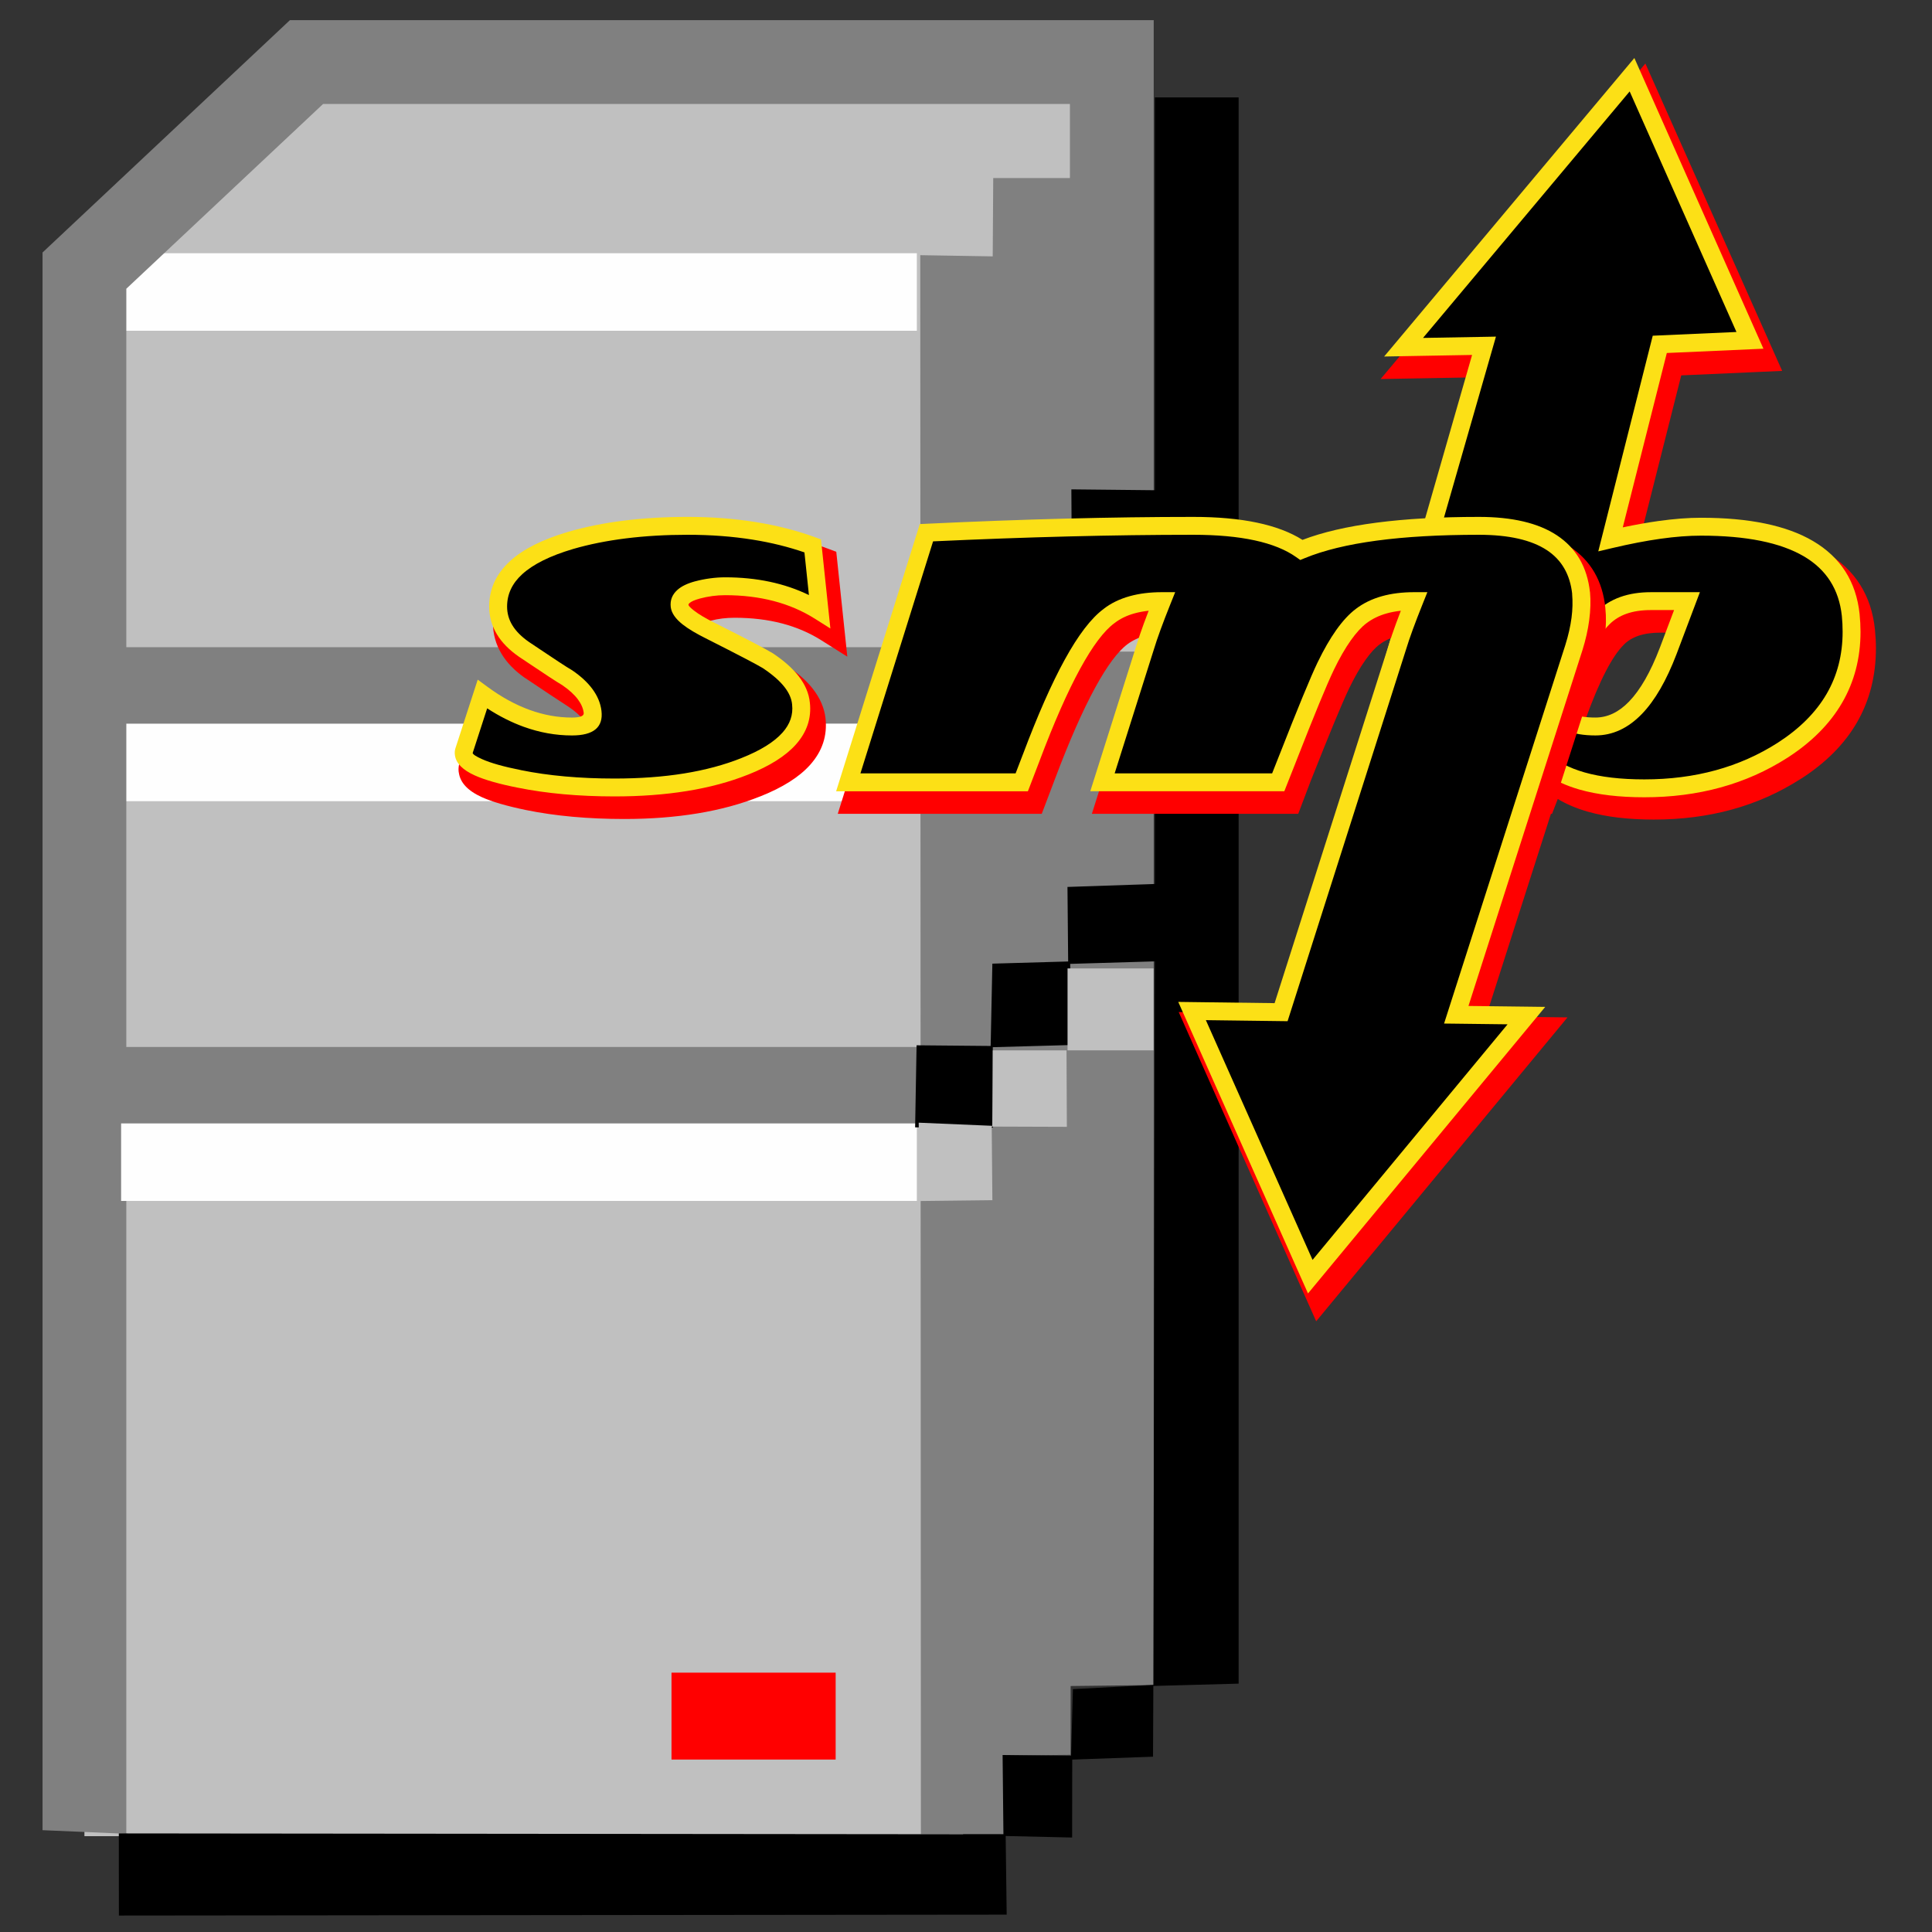 <?xml version="1.0" encoding="UTF-8" standalone="no"?>
<svg
   width="256"
   height="256"
   viewBox="0.023 -0.342 256 256"
   overflow="visible"
   enable-background="new 0.023 -0.342 119 123"
   xml:space="preserve"
   id="svg1"
   sodipodi:version="0.32"
   inkscape:version="1.3.2 (091e20ef0f, 2023-11-25)"
   sodipodi:docname="application-x-smb-server.svg"
   inkscape:export-filename="/home/arcisz/Desktop/Projekty/mycomputer.png"
   inkscape:export-xdpi="96.809998"
   inkscape:export-ydpi="96.809998"
   version="1.1"
   xmlns:inkscape="http://www.inkscape.org/namespaces/inkscape"
   xmlns:sodipodi="http://sodipodi.sourceforge.net/DTD/sodipodi-0.dtd"
   xmlns:xlink="http://www.w3.org/1999/xlink"
   xmlns="http://www.w3.org/2000/svg"
   xmlns:svg="http://www.w3.org/2000/svg"
   xmlns:rdf="http://www.w3.org/1999/02/22-rdf-syntax-ns#"
   xmlns:cc="http://creativecommons.org/ns#"
   xmlns:dc="http://purl.org/dc/elements/1.1/"
   xmlns:a="http://ns.adobe.com/AdobeSVGViewerExtensions/3.0/"><rect x="0.023" y="-0.342" width="256" height="256" fill="#333333" stroke="none"/><defs
   id="defs168">
  <linearGradient
   id="linearGradient2049">
    <stop
   offset="0.034"
   style="stop-color:#00ff00;stop-opacity:1;"
   id="stop2050" />
    <stop
   offset="1"
   style="stop-color:#009700;stop-opacity:1;"
   id="stop2051" />
  </linearGradient>
  <linearGradient
   id="linearGradient2020">
    <stop
   offset="0"
   style="stop-color:#9e9e9e;stop-opacity:1;"
   id="stop2022" />
    <stop
   offset="1"
   style="stop-color:#616161;stop-opacity:1;"
   id="stop2021" />
  </linearGradient>
  <linearGradient
   id="linearGradient2017">
    <stop
   offset="0"
   style="stop-color:#9e9e9e;stop-opacity:1;"
   id="stop2019" />
    <stop
   offset="1"
   style="stop-color:#616161;stop-opacity:1;"
   id="stop2018" />
  </linearGradient>
  <linearGradient
   id="linearGradient2001">
    <stop
   offset="0.034"
   style="stop-color:#ffffff;stop-opacity:1;"
   id="stop2003" />
    <stop
   offset="1"
   style="stop-color:#878787;stop-opacity:1;"
   id="stop2002" />
  </linearGradient>
  <linearGradient
   id="linearGradient1987">
    <stop
   offset="0.034"
   style="stop-color:#ffffff;stop-opacity:1;"
   id="stop1989" />
    <stop
   offset="1"
   style="stop-color:#b2b2b2;stop-opacity:1;"
   id="stop1988" />
  </linearGradient>
  <linearGradient
   id="linearGradient1939">
    <stop
   offset="0"
   style="stop-color:#ffffff;stop-opacity:1;"
   id="stop1941" />
    <stop
   offset="1"
   style="stop-color:#cfcfcf;stop-opacity:1;"
   id="stop1940" />
  </linearGradient>
  <linearGradient
   id="linearGradient1925">
    <stop
   offset="0"
   style="stop-color:#ffffff;stop-opacity:1;"
   id="stop1927" />
    <stop
   offset="1"
   style="stop-color:#ffffff;stop-opacity:0;"
   id="stop1926" />
  </linearGradient>
  <linearGradient
   id="linearGradient1910">
    <stop
   offset="0.034"
   style="stop-color:#ffffff;stop-opacity:1;"
   id="stop1912" />
    <stop
   offset="1"
   style="stop-color:#b2b2b2;stop-opacity:1;"
   id="stop1911" />
  </linearGradient>
  <linearGradient
   id="linearGradient1902">
    <stop
   offset="0"
   style="stop-color:#9e9e9e;stop-opacity:1;"
   id="stop1904" />
    <stop
   offset="1"
   style="stop-color:#616161;stop-opacity:1;"
   id="stop1903" />
  </linearGradient>
  <linearGradient
   id="linearGradient1895">
    <stop
   offset="0"
   style="stop-color:#cccccc;stop-opacity:1;"
   id="stop1897" />
    <stop
   offset="1"
   style="stop-color:#616161;stop-opacity:1;"
   id="stop1896" />
  </linearGradient>
  
  
  
  
  
  
  
  
  
  
  
  
  
  
  
  
  <linearGradient
   inkscape:collect="always"
   xlink:href="#linearGradient1925"
   id="linearGradient1924"
   gradientTransform="scale(0.739,1.353)"
   x1="108.457"
   y1="33.613"
   x2="134.875"
   y2="60.464"
   gradientUnits="userSpaceOnUse" />
  
  
  
  
  
  
  
  
  
  
  
  
  <linearGradient
   inkscape:collect="always"
   xlink:href="#linearGradient1939"
   id="linearGradient1977"
   gradientUnits="userSpaceOnUse"
   gradientTransform="matrix(1.718,0,0,0.234,1.496,65.513)"
   x1="47.611"
   y1="20.174"
   x2="56.111"
   y2="53.457" />
  <linearGradient
   inkscape:collect="always"
   xlink:href="#linearGradient1902"
   id="linearGradient1978"
   gradientUnits="userSpaceOnUse"
   gradientTransform="matrix(1.587,0,0,0.212,1.496,66.295)"
   x1="59.365"
   y1="40.895"
   x2="59.437"
   y2="19.193" />
  <linearGradient
   inkscape:collect="always"
   xlink:href="#linearGradient1939"
   id="linearGradient1980"
   gradientUnits="userSpaceOnUse"
   gradientTransform="matrix(1.718,0,0,0.24,1.496,63.591)"
   x1="47.611"
   y1="20.174"
   x2="56.111"
   y2="53.457" />
  <linearGradient
   inkscape:collect="always"
   xlink:href="#linearGradient1902"
   id="linearGradient1981"
   gradientUnits="userSpaceOnUse"
   gradientTransform="matrix(1.587,0,0,0.218,1.496,64.394)"
   x1="59.365"
   y1="40.895"
   x2="59.437"
   y2="19.193" />
  
  
  
  
  
  
  
  
  
  
  
  
  
  
  
<linearGradient
   id="aigrd1"
   gradientUnits="userSpaceOnUse"
   x1="69.039"
   y1="23.884"
   x2="69.039"
   y2="139.191">
			<stop
   offset="0.011"
   style="stop-color:#FFFFD9"
   id="stop2-83" />
			<stop
   offset="1"
   style="stop-color:#FFDC2D"
   id="stop3-3" />
		</linearGradient><linearGradient
   id="aigrd2"
   gradientUnits="userSpaceOnUse"
   x1="69.039"
   y1="29.691"
   x2="69.039"
   y2="139.321">
			<stop
   offset="0"
   style="stop-color:#FFFF90"
   id="stop4-3" />
			<stop
   offset="1"
   style="stop-color:#E19700"
   id="stop5-8" />
		</linearGradient><linearGradient
   id="aigrd3"
   gradientUnits="userSpaceOnUse"
   x1="69.039"
   y1="27.689"
   x2="69.039"
   y2="117.115">
			<stop
   offset="0"
   style="stop-color:#FFFF42"
   id="stop6-04" />
			<stop
   offset="1"
   style="stop-color:#FF8300"
   id="stop7-76" />
		</linearGradient><linearGradient
   id="aigrd4-8"
   gradientUnits="userSpaceOnUse"
   x1="14.408"
   y1="-1.165"
   x2="137.542"
   y2="180.603">
			<stop
   offset="0"
   style="stop-color:#FFFF42"
   id="stop8-9" />
			<stop
   offset="0.742"
   style="stop-color:#FF8300"
   id="stop9-06" />
		</linearGradient><linearGradient
   id="aigrd5"
   gradientUnits="userSpaceOnUse"
   x1="69.039"
   y1="153.355"
   x2="69.039"
   y2="13.694">
			<stop
   offset="0.607"
   style="stop-color:#744426"
   id="stop10-8" />
			<stop
   offset="1"
   style="stop-color:#DE972B"
   id="stop11-7" />
		</linearGradient><linearGradient
   id="aigrd7"
   gradientUnits="userSpaceOnUse"
   x1="28.925"
   y1="27.115"
   x2="112.71"
   y2="125.943">
				<stop
   offset="0"
   style="stop-color:#D9D9D9"
   id="stop14-8" />
				<stop
   offset="1"
   style="stop-color:#575797"
   id="stop15-7" />
			</linearGradient><linearGradient
   id="aigrd6"
   gradientUnits="userSpaceOnUse"
   x1="57.175"
   y1="74.418"
   x2="98.399"
   y2="74.418">
				<stop
   offset="0"
   style="stop-color:#FFFFFF"
   id="stop12-26" />
				<stop
   offset="1"
   style="stop-color:#DFDFEC"
   id="stop13-52" />
			</linearGradient><linearGradient
   id="aigrd8"
   gradientUnits="userSpaceOnUse"
   x1="54.358"
   y1="120.342"
   x2="103.398"
   y2="71.303"
   xlink:href="#linearGradient135">
				<stop
   offset="0"
   style="stop-color:#FFFFFF"
   id="stop16-96" />
				<stop
   offset="1"
   style="stop-color:#DFDFEC"
   id="stop17-0" />
			</linearGradient><linearGradient
   id="linearGradient135"
   gradientUnits="userSpaceOnUse"
   x1="54.358"
   y1="120.342"
   x2="103.398"
   y2="71.303"
   spreadMethod="pad">
				<stop
   offset="0"
   style="stop-color:#ffffff;stop-opacity:0.811;"
   id="stop134" />
				<stop
   offset="1"
   style="stop-color:#DFDFEC"
   id="stop135" />
			</linearGradient><linearGradient
   id="linearGradient65"
   gradientUnits="userSpaceOnUse"
   x1="54.358"
   y1="120.342"
   x2="103.398"
   y2="71.303">
				<stop
   offset="0"
   style="stop-color:#8db3d1;stop-opacity:0.298;"
   id="stop64" />
				<stop
   offset="1"
   style="stop-color:#DFDFEC"
   id="stop65" />
			</linearGradient><linearGradient
   id="aigrd9"
   gradientUnits="userSpaceOnUse"
   x1="69.039"
   y1="11.649"
   x2="69.039"
   y2="75.039">
			<stop
   offset="0"
   style="stop-color:#FFFFFF"
   id="stop18-5" />
			<stop
   offset="1"
   style="stop-color:#545477"
   id="stop19-7" />
		</linearGradient><linearGradient
   id="aigrd10"
   gradientUnits="userSpaceOnUse"
   x1="67.804"
   y1="-64.933"
   x2="69.124"
   y2="32.794">
			<stop
   offset="0"
   style="stop-color:#FFFFFF"
   id="stop20-4" />
			<stop
   offset="1"
   style="stop-color:#545477"
   id="stop21-99" />
		</linearGradient><linearGradient
   id="path3_3_"
   gradientUnits="userSpaceOnUse"
   x1="57.325"
   y1="46.404"
   x2="83.154"
   y2="46.404"><stop
     offset="0"
     style="stop-color:rgb(255,255,255)"
     id="stop8-0" /><stop
     offset="1"
     style="stop-color:rgb(223,223,236)"
     id="stop9-9" /><a:midPointStop
     offset="0"
     style="stop-color:#FFFFFF" /><a:midPointStop
     offset="0.5"
     style="stop-color:#FFFFFF" /><a:midPointStop
     offset="1"
     style="stop-color:#DFDFEC" /></linearGradient><linearGradient
   id="XMLID_4_-3"
   gradientUnits="userSpaceOnUse"
   x1="32.855"
   y1="17.51"
   x2="90.494"
   y2="85.499"><stop
     offset="0"
     style="stop-color:rgb(217,217,217)"
     id="stop10-6" /><stop
     offset="1"
     style="stop-color:rgb(87,87,151)"
     id="stop11-06" /><a:midPointStop
     offset="0"
     style="stop-color:#D9D9D9" /><a:midPointStop
     offset="0.5"
     style="stop-color:#D9D9D9" /><a:midPointStop
     offset="1"
     style="stop-color:#575797" /></linearGradient><linearGradient
   id="path11_3_"
   gradientUnits="userSpaceOnUse"
   x1="55.095"
   y1="78.122"
   x2="88.283"
   y2="44.934"><stop
     offset="0"
     style="stop-color:rgb(255,255,255)"
     id="stop12-2" /><stop
     offset="1"
     style="stop-color:rgb(223,223,236)"
     id="stop13-6" /><a:midPointStop
     offset="0"
     style="stop-color:#FFFFFF" /><a:midPointStop
     offset="0.5"
     style="stop-color:#FFFFFF" /><a:midPointStop
     offset="1"
     style="stop-color:#DFDFEC" /></linearGradient><linearGradient
   id="path16_3_"
   gradientUnits="userSpaceOnUse"
   x1="76.636"
   y1="27.162"
   x2="81.576"
   y2="22.469"><stop
     offset="0"
     style="stop-color:rgb(255,255,255)"
     id="stop14-1" /><stop
     offset="1"
     style="stop-color:rgb(223,223,236)"
     id="stop15-8" /><a:midPointStop
     offset="0"
     style="stop-color:#FFFFFF" /><a:midPointStop
     offset="0.5"
     style="stop-color:#FFFFFF" /><a:midPointStop
     offset="1"
     style="stop-color:#DFDFEC" /></linearGradient><linearGradient
   id="XMLID_5_-7"
   gradientUnits="userSpaceOnUse"
   x1="53.142"
   y1="0.185"
   x2="113.11"
   y2="70.92"><stop
     offset="0"
     style="stop-color:rgb(217,217,217)"
     id="stop16-9" /><stop
     offset="1"
     style="stop-color:rgb(87,87,151)"
     id="stop17-2" /><a:midPointStop
     offset="0"
     style="stop-color:#D9D9D9" /><a:midPointStop
     offset="0.5"
     style="stop-color:#D9D9D9" /><a:midPointStop
     offset="1"
     style="stop-color:#575797" /></linearGradient><linearGradient
   gradientTransform="matrix(0,0.004,0.017,0,14.8,4.1)"
   gradientUnits="userSpaceOnUse"
   id="gradient3"
   spreadMethod="pad"
   x1="-819.2"
   x2="819.2"><stop
     offset="0.0"
     stop-color="#9999cc"
     id="stop68" /><stop
     offset="1.0"
     stop-color="#ffffff"
     id="stop70" /></linearGradient><linearGradient
   gradientTransform="matrix(-0.017,0,0,0.018,14.55,16.15)"
   gradientUnits="userSpaceOnUse"
   id="gradient4"
   spreadMethod="pad"
   x1="-819.2"
   x2="819.2"><stop
     offset="0.0"
     stop-color="#9999cc"
     id="stop73" /><stop
     offset="1.0"
     stop-color="#eeeeee"
     id="stop75" /></linearGradient><linearGradient
   gradientTransform="matrix(-0.018,0,0,0.02,14.75,16.2)"
   gradientUnits="userSpaceOnUse"
   id="gradient5"
   spreadMethod="pad"
   x1="-819.2"
   x2="819.2"><stop
     offset="0.0"
     stop-color="#333366"
     id="stop78" /><stop
     offset="1.0"
     stop-color="#666699"
     id="stop80" /></linearGradient><linearGradient
   gradientTransform="matrix(-0.011,-0.001,-4e-4,0.004,9.85,22.05)"
   gradientUnits="userSpaceOnUse"
   id="gradient12"
   spreadMethod="pad"
   x1="-819.2"
   x2="819.2"><stop
     offset="0.0"
     stop-color="#9999cc"
     id="stop117" /><stop
     offset="1.0"
     stop-color="#9999cc"
     id="stop119" /></linearGradient><linearGradient
   gradientTransform="matrix(0,0.016,0.006,0,23.55,17.7)"
   gradientUnits="userSpaceOnUse"
   id="gradient14"
   spreadMethod="pad"
   x1="-819.2"
   x2="819.2"><stop
     offset="0.0"
     stop-color="#6666cc"
     id="stop127" /><stop
     offset="1.0"
     stop-color="#aaaaaa"
     id="stop129" /></linearGradient><style
   type="text/css"
   id="style6" /></defs>
<sodipodi:namedview
   id="base"
   pagecolor="#ffffff"
   bordercolor="#666666"
   borderopacity="1.0"
   inkscape:pageopacity="0.0"
   inkscape:pageshadow="2"
   inkscape:zoom="0.99999999"
   inkscape:cx="-175.5"
   inkscape:cy="198.5"
   inkscape:window-width="900"
   inkscape:window-height="695"
   inkscape:window-x="0"
   inkscape:window-y="0"
   inkscape:current-layer="svg1"
   showguides="true"
   inkscape:guide-bbox="true"
   inkscape:showpageshadow="2"
   inkscape:pagecheckerboard="0"
   inkscape:deskcolor="#d1d1d1" />

	




















<g
   id="g20"
   inkscape:label="s1"
   transform="matrix(1.354,0,0,1.354,-0.561,-0.308)"
   style="display:inline"><path
     style="color:#000000;fill:#c0c0c0;fill-opacity:1;stroke-linecap:square;-inkscape-stroke:none"
     d="M 8.693,26.458 30.427,6.048 H 109.235 V 160.829 l -7.605,0.095 -0.332,6.727 -6.677,0.068 0.062,11.949 H 8.693 V 93.927 Z"
     id="path9"
     sodipodi:nodetypes="ccccccccccc" /><path
     id="path12"
     style="fill:#fefefe;stroke-width:8.2;stroke-linecap:square"
     d="m 12.284,24.757 h 77.871 v 7.586 H 12.284 Z" /><path
     id="path13"
     style="fill:#808080;fill-opacity:1;stroke-width:8.2;stroke-linecap:square"
     d="m 12.284,63.311 h 78.154 v 7.492 l -78.154,0.094 z"
     sodipodi:nodetypes="ccccc" /><path
     id="path14"
     style="fill:#fefefe;stroke-width:8.2;stroke-linecap:square"
     d="m 12.284,70.795 h 78.296 v 7.586 H 12.284 Z"
     sodipodi:nodetypes="ccccc" /><path
     id="path15"
     style="color:#000000;fill:#808080;fill-opacity:1;stroke-linecap:square;-inkscape-stroke:none"
     d="M 28.803,1.947 4.594,24.684 V 93.928 179.08 l 8.199,0.353 V 93.928 28.232 L 32.051,10.148 h 73.084 v 7.252 l -7.504,-0.003 -0.05,7.667 -7.092,-0.117 0.062,154.533 h 8.266 l -0.063,-7.705 6.448,-0.065 0.003,-6.737 8.131,-0.096 V 1.947 Z"
     sodipodi:nodetypes="ccccccccccccccccccccc" /><path
     id="path16"
     style="fill:#808080;fill-opacity:1;stroke-width:8.2;stroke-linecap:square"
     d="m 12.284,102.432 h 77.871 v 7.586 H 12.284 Z" /><path
     id="path17"
     style="fill:#fefefe;stroke-width:8.2;stroke-linecap:square"
     d="m 12.284,109.915 h 77.871 v 7.586 H 12.284 Z" /><path
     style="color:#000000;fill:#000000;stroke-linecap:square;-inkscape-stroke:none"
     d="M 113.451,9.508 V 47.95 l -8.174,-0.085 0.047,7.852 -7.796,-0.085 -0.177,7.562 -6.956,0.03 -0.171,7.693 7.247,0.133 0.037,-7.385 7.738,0.138 -0.136,-7.788 8.339,-0.09 v 30.558 l -8.553,0.29 0.067,7.294 -7.417,0.212 -0.167,8.056 -7.25,-0.066 -0.142,8.031 7.625,0.013 -0.025,-7.858 7.709,-0.214 -0.134,-7.94 8.285,-0.245 -0.142,70.807 -7.876,0.412 -0.178,6.531 -6.703,-0.08 0.081,7.756 -86.57,-0.087 0.007,8.038 86.881,-0.088 -0.099,-7.695 6.503,0.148 0.011,-7.626 7.907,-0.284 0.031,-6.923 8.346,-0.227 V 160.641 13.607 9.508 Z"
     id="path18"
     sodipodi:nodetypes="ccccccccccccccccccccccccccccccccccccccccccc" /><rect
     style="fill:#ff0000;fill-opacity:1;stroke:none;stroke-width:8.2;stroke-linecap:square;stroke-dasharray:none;stroke-opacity:1"
     id="rect18"
     width="16.064"
     height="8.504"
     x="66.146"
     y="163.664" /><path
     id="path19"
     style="fill:#c0c0c0;stroke-width:8.2;stroke-linecap:square"
     d="m 104.903,55.726 h 8.419 v 8.018 h -8.519 l 0.033,7.484 -7.353,-0.025 0.065,7.204 -7.102,0.082 -0.109,-7.667 7.199,0.306 0.05,-7.383 h 7.317 z"
     sodipodi:nodetypes="ccccccccccccc" /><path
     id="path20"
     style="fill:#c0c0c0;stroke-width:8.2;stroke-linecap:square"
     d="m 104.903,94.747 h 8.419 v 8.018 h -8.519 l 0.033,7.484 -7.353,-0.025 0.065,7.204 -7.102,0.082 -0.109,-7.667 7.199,0.306 0.05,-7.383 h 7.317 z"
     sodipodi:nodetypes="ccccccccccccc" /></g><g
   id="g6"
   transform="matrix(0.739,0,0,0.739,59.876,1.204)"><g
     id="g7160"
     transform="matrix(0.529,0,0,0.529,16.107,22.019)"
     inkscape:label="original"
     style="display:none"><g
       id="g1"
       inkscape:label="a"><path
         d="m 369.147,86.504 0.008,-0.018 c -0.689,1.802 -1.464,3.505 -2.328,5.108 -0.869,1.613 -1.822,3.112 -2.866,4.496 v 0.008 c -1.489,1.963 -3.043,3.466 -4.651,4.503 -1.742,1.121 -3.532,1.686 -5.364,1.686 -3.569,-6.1e-4 -5.319,-2.141 -5.319,-6.424 0,-2.638 0.801,-5.608 2.402,-8.811 v 0.009 c 1.278,-2.582 2.853,-4.53 4.739,-5.851 l 6e-4,0.009 c 1.97,-1.382 4.222,-2.07 6.767,-2.07 h 9.494 l -1.183,3.018 -1.7,4.337 z m -4.127,-1.591 0.008,-0.017 0.517,-1.319 h -3.008 c -1.622,0 -3.028,0.419 -4.225,1.258 l 6e-4,0.009 c -1.283,0.9 -2.388,2.29 -3.32,4.173 l 6.1e-4,0.009 c -1.29,2.581 -1.936,4.884 -1.936,6.839 6.1e-4,1.329 0.292,1.995 0.889,1.995 0.974,0 1.967,-0.327 2.976,-0.978 1.147,-0.738 2.318,-1.896 3.509,-3.464 v 0.008 c 0.912,-1.209 1.745,-2.518 2.502,-3.923 0.763,-1.416 1.456,-2.946 2.085,-4.588 z m -9.542,-10.649 c -3.726,0 -7.209,0.429 -10.445,1.274 -3.249,0.849 -6.279,2.122 -9.088,3.807 l 0.008,-6.06e-4 c -3.239,1.959 -5.647,4.238 -7.227,6.831 -1.556,2.549 -2.331,5.455 -2.331,8.709 0,0.778 0.037,1.515 0.11,2.25 l 6e-4,-0.009 c 0.199,1.924 0.732,3.612 1.605,5.053 0.853,1.406 2.041,2.592 3.574,3.543 l 0.018,0.008 c 1.38,0.877 2.955,1.541 4.717,1.987 1.808,0.456 3.825,0.687 6.047,0.687 4.059,0 7.687,-0.785 10.886,-2.348 3.201,-1.566 6.003,-3.923 8.406,-7.068 l 3.868,1.998 -2.159,6.866 h 20.492 l 10.238,-32.743 c -4.394,-0.255 -9.399,-0.45 -15.013,-0.587 -6.948,-0.17 -14.852,-0.256 -23.707,-0.256 z m 0,-4.428 c 8.925,0 16.862,0.085 23.811,0.255 7.045,0.172 13.049,0.427 18.009,0.765 l 2.803,0.191 -0.838,2.681 -11.566,36.996 -0.488,1.557 h -29.769 l 0.903,-2.872 0.454,-1.444 c -1.118,0.783 -2.287,1.474 -3.506,2.07 -3.812,1.863 -8.087,2.799 -12.824,2.799 -2.572,-6e-4 -4.949,-0.278 -7.12,-0.826 -2.233,-0.565 -4.241,-1.413 -6.014,-2.539 l 0.018,0.009 c -2.148,-1.334 -3.82,-3.003 -5.028,-4.996 -1.207,-1.993 -1.94,-4.299 -2.21,-6.904 l 6e-4,-0.009 c -0.097,-0.965 -0.145,-1.845 -0.145,-2.682 6.1e-4,-4.069 0.994,-7.741 2.988,-11.011 1.959,-3.213 4.862,-5.988 8.716,-8.318 l 0.009,-6.06e-4 c 3.164,-1.898 6.58,-3.332 10.247,-4.291 3.631,-0.949 7.482,-1.429 11.552,-1.429 z"
         style="fill:#ff0000;fill-opacity:1"
         id="_46998616" /><path
         d="m 366.877,83.721 0.005,-0.02 c -1.362,3.601 -3.038,6.73 -5.03,9.385 l -0.004,0.01 c -2.988,3.922 -6.104,5.883 -9.347,5.883 -1.492,-6.06e-4 -2.627,-0.532 -3.408,-1.603 -0.686,-0.941 -1.025,-2.264 -1.025,-3.979 6.1e-4,-2.504 0.769,-5.295 2.308,-8.373 l 6.1e-4,0.004 c 1.207,-2.437 2.696,-4.272 4.461,-5.509 1.819,-1.275 3.905,-1.909 6.253,-1.909 h 8.205 l -0.719,1.816 -1.701,4.294 z m -2.475,-0.954 0.004,-0.021 0.982,-2.479 h -4.296 c -1.786,0 -3.364,0.476 -4.728,1.432 -1.405,0.985 -2.61,2.484 -3.609,4.502 l 6e-4,0.005 c -1.353,2.705 -2.03,5.102 -2.03,7.19 0,1.135 0.172,1.937 0.516,2.411 0.25,0.343 0.669,0.513 1.259,0.513 2.37,0 4.783,-1.611 7.238,-4.834 l -0.005,0.01 c 1.835,-2.447 3.391,-5.357 4.667,-8.729 z m -10.369,-11.812 c -3.809,0 -7.378,0.432 -10.703,1.299 -3.305,0.861 -6.396,2.164 -9.273,3.91 l -0.004,-6.06e-4 c -3.368,2.036 -5.877,4.408 -7.533,7.118 -1.637,2.681 -2.455,5.726 -2.455,9.138 0,0.791 0.039,1.598 0.117,2.379 l 6e-4,-0.005 c 0.212,2.051 0.786,3.84 1.716,5.369 0.93,1.528 2.224,2.812 3.879,3.851 l 0.016,0.01 c 1.445,0.937 3.098,1.634 4.953,2.099 1.882,0.471 3.976,0.703 6.275,0.703 4.202,-6.1e-4 7.965,-0.806 11.288,-2.422 3.318,-1.613 6.22,-4.046 8.708,-7.302 l 2.32,1.205 -2.516,7.966 h 22.386 l 10.729,-34.44 c -4.693,-0.273 -10.147,-0.484 -16.354,-0.629 -6.905,-0.162 -14.756,-0.246 -23.548,-0.246 z m 0,-2.657 c 8.833,0 16.705,0.084 23.61,0.246 7.078,0.165 13.127,0.412 18.146,0.732 l 1.687,0.107 -0.504,1.616 -11.524,36.995 -0.29,0.935 h -27.962 l 0.546,-1.729 1.299,-4.112 c -1.719,1.494 -3.58,2.729 -5.579,3.702 -3.692,1.796 -7.84,2.692 -12.44,2.692 -2.505,0 -4.814,-0.258 -6.918,-0.786 -2.131,-0.534 -4.051,-1.348 -5.752,-2.452 l 0.016,0.01 c -2.007,-1.26 -3.587,-2.832 -4.731,-4.713 -1.137,-1.87 -1.836,-4.029 -2.09,-6.479 v -0.005 c -0.092,-0.919 -0.138,-1.813 -0.138,-2.638 0,-3.902 0.948,-7.407 2.85,-10.519 1.884,-3.083 4.69,-5.751 8.425,-8.01 h -0.004 c 3.077,-1.868 6.406,-3.266 9.989,-4.201 3.564,-0.929 7.353,-1.391 11.367,-1.391 z"
         style="fill:#fce016"
         id="_48090368" /><path
         d="m 365.642,83.234 c -1.317,3.486 -2.934,6.506 -4.847,9.057 -2.721,3.572 -5.486,5.358 -8.292,5.358 -2.084,-6.06e-4 -3.104,-1.403 -3.104,-4.253 0,-2.297 0.723,-4.89 2.169,-7.781 2.211,-4.465 5.4,-6.676 9.525,-6.676 l 6.251,-6.06e-4 -1.701,4.295 z M 354.033,69.626 c -7.823,0 -14.713,1.787 -20.666,5.401 -7.101,4.294 -10.631,10.078 -10.631,17.392 6.1e-4,0.808 0.042,1.659 0.128,2.509 0.467,4.507 2.551,7.91 6.208,10.206 3.147,2.041 7.144,3.02 11.949,3.02 8.803,0 15.819,-3.402 21.049,-10.248 l -3.061,9.695 h 25.174 l 11.524,-36.995 c -9.993,-0.638 -23.899,-0.978 -41.673,-0.978 z"
         style="fill:#0000ff"
         id="_47746752" /></g><g
       id="g2"
       inkscape:label="bup"><path
         d="m 299.711,42.34 -14.804,-33.262 -28.538,34.009 7.139,-0.125 2.987,-0.054 -0.824,2.873 -17.817,62.071 h 21.319 l 0.815,-2.111 1.21,-3.141 2.398,2.362 c 1.217,1.2 2.922,2.111 5.11,2.737 2.344,0.67 5.215,1.003 8.606,1.003 3.715,0 7.19,-0.442 10.429,-1.331 3.217,-0.883 6.201,-2.205 8.959,-3.97 v -0.009 c 6.123,-3.904 9.185,-9.149 9.185,-15.735 6e-4,-0.78 -0.037,-1.557 -0.11,-2.293 v 0.009 c -0.37,-3.623 -2.087,-6.339 -5.15,-8.144 -3.352,-1.974 -8.315,-2.964 -14.892,-2.964 -3.543,-6.06e-4 -7.835,0.615 -12.876,1.845 l -3.562,0.869 0.897,-3.551 7.314,-28.959 0.406,-1.605 1.646,-0.073 10.152,-0.451 z m 5.353,1.171 1.322,2.97 -3.242,0.144 -11.75,0.522 -6.031,23.878 c 3.926,-0.794 7.384,-1.189 10.372,-1.189 7.361,0 13.067,1.197 17.124,3.586 4.355,2.564 6.791,6.4 7.313,11.501 v 0.009 c 0.097,0.964 0.145,1.889 0.145,2.726 0,8.21 -3.742,14.702 -11.226,19.473 v -0.009 c -3.152,2.019 -6.547,3.526 -10.187,4.525 -3.618,0.992 -7.479,1.486 -11.588,1.486 -3.795,-6e-4 -7.069,-0.39 -9.818,-1.177 -1.671,-0.478 -3.154,-1.105 -4.446,-1.881 l -0.304,0.788 -0.547,1.419 h -30.218 l 0.809,-2.82 17.801,-62.017 -9.004,0.159 -4.852,0.086 3.121,-3.719 33.935,-40.439 2.273,-2.711 1.437,3.229 17.562,39.462 z m -12.109,47.816 v 0.009 c -1.527,4.01 -3.298,7.051 -5.306,9.13 -2.245,2.325 -4.77,3.482 -7.563,3.482 -1.845,0 -3.425,-0.262 -4.784,-0.785 l -0.251,-0.121 c -0.206,-0.11 -0.554,-0.278 -0.9,-0.446 -0.312,-0.152 -0.626,-0.303 -1.056,-0.532 l -1.693,-0.903 0.655,-1.796 0.978,-2.679 -0.008,0.009 c 1.095,-3.045 2.175,-5.589 3.24,-7.638 1.13,-2.172 2.264,-3.824 3.402,-4.962 l -0.018,0.025 c 1.074,-1.102 2.356,-1.909 3.851,-2.437 1.423,-0.503 3.017,-0.746 4.791,-0.746 l 8.603,-6.06e-4 -1.135,2.994 -2.806,7.398 z m -4.136,-1.565 v 0.009 l 1.672,-4.406 h -2.198 c -1.286,0 -2.393,0.16 -3.32,0.487 -0.854,0.301 -1.571,0.747 -2.155,1.347 l -0.018,0.026 c -0.821,0.82 -1.69,2.11 -2.606,3.872 -0.971,1.87 -1.971,4.23 -2.998,7.084 l -0.008,0.009 -0.303,0.83 c 0.023,0.011 0.045,0.024 0.067,0.036 0.838,0.307 1.872,0.462 3.135,0.462 1.555,-6.06e-4 3.015,-0.703 4.38,-2.115 1.585,-1.641 3.038,-4.185 4.353,-7.641 z"
         style="fill:#ff0000;fill-opacity:1"
         id="_46999560" /><path
         d="m 301.602,41.944 -17.519,-39.462 -33.934,40.482 11.948,-0.213 -18.625,64.848 h 25.77 l 1.361,-3.487 c 2.976,2.934 8.078,4.38 15.307,4.38 7.782,0 14.628,-1.871 20.538,-5.655 6.805,-4.38 10.248,-10.249 10.248,-17.605 0,-0.809 -0.042,-1.658 -0.127,-2.509 -0.935,-8.718 -8.335,-13.097 -22.239,-13.097 -3.742,-6.06e-4 -8.207,0.638 -13.437,1.871 l 7.314,-28.959 13.395,-0.595 z m -12.162,46.179 c -2.849,7.442 -6.421,11.184 -10.801,11.184 -1.573,0 -2.892,-0.212 -3.997,-0.68 -0.637,-0.298 -1.275,-0.638 -1.956,-0.935 l 0.978,-2.679 c 2.127,-5.912 4.167,-9.866 6.123,-11.822 1.659,-1.658 3.997,-2.509 7.101,-2.509 h 5.359 l -2.807,7.441 z"
         style="fill:#000000"
         id="_47611488" /><path
         d="m 299.598,40.701 -15.866,-35.737 -30.696,36.62 9.04,-0.161 1.792,-0.033 -0.494,1.725 -18.14,63.155 h 23.101 l 1.031,-2.64 0.73,-1.875 1.434,1.413 c 1.326,1.306 3.157,2.291 5.494,2.958 2.43,0.693 5.392,1.038 8.885,1.038 3.772,0 7.314,-0.452 10.623,-1.362 3.295,-0.906 6.362,-2.264 9.199,-4.08 3.229,-2.079 5.65,-4.495 7.253,-7.25 1.586,-2.723 2.383,-5.802 2.383,-9.239 0,-0.791 -0.039,-1.598 -0.118,-2.379 l 6e-4,0.01 c -0.421,-3.921 -2.291,-6.862 -5.615,-8.82 -3.494,-2.057 -8.594,-3.088 -15.306,-3.088 -1.823,-6.06e-4 -3.815,0.154 -5.979,0.457 -2.185,0.306 -4.57,0.767 -7.158,1.377 l -2.122,0.5 0.534,-2.115 7.313,-28.958 0.244,-0.963 0.986,-0.044 11.448,-0.509 z m 3.218,0.708 0.789,1.777 -1.945,0.087 -12.408,0.55 -6.543,25.905 c 1.853,-0.395 3.612,-0.709 5.28,-0.942 2.311,-0.324 4.424,-0.489 6.342,-0.489 7.182,0 12.729,1.155 16.645,3.462 4.094,2.41 6.397,6.022 6.913,10.823 l 6.1e-4,0.011 c 0.091,0.919 0.137,1.814 0.137,2.638 6.1e-4,3.908 -0.919,7.43 -2.746,10.569 -1.82,3.126 -4.528,5.843 -8.115,8.152 -3.073,1.968 -6.386,3.438 -9.936,4.413 -3.537,0.972 -7.31,1.456 -11.319,1.456 -3.734,-6.1e-4 -6.939,-0.379 -9.612,-1.141 -2.001,-0.572 -3.712,-1.362 -5.13,-2.371 l -0.691,1.773 -0.33,0.846 h -28.438 l 0.486,-1.692 18.129,-63.124 -10.156,0.18 -2.909,0.053 1.871,-2.232 33.933,-40.482 1.368,-1.631 0.864,1.947 17.52,39.462 z m -12.136,47.182 v 0.005 c -1.488,3.886 -3.188,6.831 -5.112,8.829 -2.059,2.138 -4.365,3.211 -6.93,3.211 -0.848,0 -1.644,-0.06 -2.392,-0.185 -0.76,-0.127 -1.465,-0.327 -2.119,-0.604 l -0.046,-0.021 c -0.347,-0.161 -0.571,-0.272 -0.797,-0.383 -0.377,-0.187 -0.761,-0.375 -1.129,-0.536 l -1.141,-0.5 0.426,-1.166 0.978,-2.679 -0.005,0.005 c 1.08,-3 2.145,-5.519 3.198,-7.553 1.088,-2.101 2.167,-3.69 3.237,-4.761 0.968,-0.967 2.132,-1.698 3.507,-2.188 1.325,-0.471 2.833,-0.71 4.534,-0.71 h 7.276 l -0.677,1.796 -2.807,7.442 z m -2.481,-0.94 v 0.005 l 2.13,-5.646 h -3.441 c -1.402,0 -2.617,0.187 -3.651,0.555 -0.984,0.351 -1.819,0.874 -2.51,1.565 -0.885,0.885 -1.805,2.253 -2.759,4.096 -0.988,1.909 -2.006,4.322 -3.053,7.233 l -0.005,0.005 -0.564,1.545 c 0.038,0.018 0.075,0.038 0.112,0.056 0.276,0.136 0.55,0.271 0.719,0.35 0,-6.07e-4 6.1e-4,6.06e-4 0.001,6.06e-4 0.446,0.186 0.946,0.324 1.505,0.418 0.581,0.098 1.232,0.144 1.956,0.144 1.816,-6.06e-4 3.486,-0.799 5.019,-2.392 1.67,-1.733 3.18,-4.381 4.541,-7.937 z"
         style="fill:#fce016"
         id="_46763856" /></g><g
       id="g3"
       inkscape:label="m"><path
         d="m 239.83,82.141 c -0.269,-2.612 -1.377,-4.557 -3.32,-5.835 -2.156,-1.418 -5.366,-2.126 -9.621,-2.126 -5.83,-6.06e-4 -10.881,0.279 -15.15,0.846 -4.197,0.558 -7.673,1.394 -10.426,2.519 l -1.12,0.458 -0.999,-0.717 c -1.4,-1.005 -3.295,-1.765 -5.679,-2.285 -2.514,-0.55 -5.538,-0.82 -9.063,-0.82 -11.575,-6.06e-4 -24.25,0.316 -37.985,0.948 l -10.245,32.723 h 21.236 l 0.858,-2.264 c 2.2,-5.845 4.285,-10.572 6.259,-14.181 2.079,-3.8 4.08,-6.421 6.009,-7.862 h 0.008 c 1.203,-0.89 2.604,-1.565 4.202,-2.011 1.515,-0.424 3.19,-0.641 5.022,-0.641 h 3.314 l -1.272,3.061 c -0.548,1.32 -1.008,2.504 -1.389,3.559 -0.42,1.159 -0.763,2.208 -1.041,3.148 l -0.008,0.044 -5.424,17.147 h 21.564 l 0.858,-2.264 0.008,-0.034 c 1.314,-3.306 2.462,-6.152 3.467,-8.576 0.969,-2.336 1.717,-4.062 2.249,-5.17 l 0.009,-0.009 c 0.957,-1.983 1.9,-3.631 2.833,-4.949 1.009,-1.425 2.048,-2.527 3.123,-3.314 l -0.008,0.009 c 1.199,-0.887 2.573,-1.559 4.132,-2.002 1.509,-0.43 3.187,-0.65 5.049,-0.65 h 3.265 l -1.214,3.037 c -0.548,1.368 -1.029,2.612 -1.436,3.731 -0.402,1.106 -0.74,2.105 -1.004,3.001 l -0.008,0.044 -17.307,54.174 -0.503,1.574 -1.642,-0.025 -9.718,-0.157 14.703,33.072 26.879,-32.505 -5.832,-0.071 -2.99,-0.036 0.914,-2.853 17.477,-54.557 v -0.009 c 0.45,-1.371 0.752,-2.652 0.907,-3.849 0.152,-1.167 0.171,-2.273 0.061,-3.322 z m 4.395,-0.45 c 0.144,1.374 0.12,2.821 -0.079,4.343 -0.195,1.492 -0.553,3.04 -1.08,4.645 l 6.1e-4,-0.009 -16.564,51.703 7.471,0.091 4.629,0.057 -2.951,3.568 -32.105,38.824 -2.276,2.75 -1.453,-3.269 -17.563,-39.504 -1.405,-3.162 3.465,0.055 11.54,0.187 16.804,-52.599 -0.008,0.042 c 0.287,-0.974 0.653,-2.059 1.09,-3.26 0.058,-0.158 0.116,-0.319 0.176,-0.481 -0.162,0.038 -0.321,0.08 -0.476,0.124 -1.055,0.3 -1.957,0.734 -2.713,1.293 l -0.008,0.008 c -0.669,0.49 -1.374,1.259 -2.119,2.311 -0.82,1.157 -1.642,2.593 -2.471,4.31 l 0.008,-0.009 c -0.53,1.103 -1.249,2.759 -2.162,4.962 -0.876,2.114 -2.025,4.967 -3.432,8.507 l 0.009,-0.035 -1.403,3.7 -0.546,1.436 h -30.654 l 0.911,-2.881 6.336,-20.028 -0.009,0.042 c 0.298,-1.009 0.67,-2.142 1.128,-3.408 0.04,-0.111 0.081,-0.224 0.122,-0.336 -0.159,0.036 -0.315,0.076 -0.467,0.119 -1.065,0.298 -1.98,0.734 -2.748,1.302 l 0.008,-6.06e-4 c -1.429,1.068 -3.022,3.211 -4.781,6.426 -1.863,3.407 -3.862,7.95 -5.998,13.628 l -1.403,3.7 -0.545,1.436 h -30.302 l 0.9,-2.872 11.608,-37.081 0.465,-1.483 1.543,-0.074 c 14.33,-0.68 27.589,-1.02 39.735,-1.02 3.831,0 7.165,0.304 9.998,0.924 2.454,0.536 4.55,1.318 6.286,2.352 2.877,-1.046 6.355,-1.836 10.433,-2.378 4.532,-0.602 9.772,-0.898 15.722,-0.898 5.146,0 9.167,0.951 12.061,2.853 3.103,2.039 4.863,5.069 5.276,9.088 z"
         style="fill:#ff0000;fill-opacity:1"
         id="_46775592" /><path
         d="m 240.624,79.492 c -0.723,-6.634 -5.783,-9.993 -15.181,-9.993 -11.779,0 -20.581,1.191 -26.365,3.572 -3.358,-2.382 -8.717,-3.572 -16.074,-3.572 -12.076,0 -25.259,0.34 -39.631,1.021 l -11.609,37.08 h 25.769 l 1.403,-3.657 c 4.337,-11.524 8.164,-18.54 11.566,-21.049 1.913,-1.489 4.55,-2.211 7.866,-2.211 -1.105,2.764 -1.956,5.06 -2.509,6.888 l -6.336,20.028 h 26.11 l 1.446,-3.657 c 2.678,-6.846 4.549,-11.396 5.612,-13.607 1.787,-3.7 3.572,-6.166 5.273,-7.442 1.956,-1.489 4.55,-2.211 7.867,-2.211 -1.105,2.764 -1.956,5.06 -2.509,6.888 l -17.264,54.175 -13.225,-0.17 17.563,39.461 32.105,-38.78 -10.419,-0.128 17.477,-54.558 c 0.936,-2.976 1.276,-5.697 1.063,-8.079 z"
         style="fill:#000000"
         id="_46760488" /><path
         d="m 239.295,79.606 0.01,0.025 c -0.315,-2.901 -1.569,-5.077 -3.76,-6.519 -2.309,-1.52 -5.677,-2.285 -10.102,-2.285 -11.611,0 -20.246,1.156 -25.861,3.468 l -0.675,0.277 -0.597,-0.422 c -3.125,-2.216 -8.228,-3.323 -15.306,-3.323 -11.776,0 -24.631,0.326 -38.644,0.977 l -10.791,34.466 h 23.051 l 1.075,-2.8 v 0.005 c 2.191,-5.825 4.259,-10.517 6.212,-14.076 2.017,-3.679 3.95,-6.203 5.811,-7.575 l -0.032,0.021 c 1.09,-0.848 2.382,-1.477 3.869,-1.893 1.437,-0.402 3.043,-0.599 4.812,-0.599 h 1.959 l -0.729,1.821 c -0.55,1.375 -1.034,2.627 -1.446,3.754 -0.399,1.091 -0.741,2.098 -1.021,3.026 l -0.005,0.015 -5.79,18.3 h 23.393 l 1.114,-2.815 v 0.005 c 1.317,-3.365 2.457,-6.22 3.422,-8.563 0.961,-2.333 1.704,-4.046 2.227,-5.133 l 0.005,-0.005 c 0.914,-1.894 1.835,-3.485 2.751,-4.778 0.971,-1.369 1.949,-2.417 2.921,-3.146 l -0.01,0.005 c 1.114,-0.847 2.399,-1.475 3.869,-1.887 1.431,-0.402 3.028,-0.599 4.802,-0.599 h 1.959 l -0.729,1.821 c -0.55,1.375 -1.034,2.627 -1.446,3.754 -0.399,1.091 -0.741,2.098 -1.021,3.026 l -0.005,0.015 -17.264,54.175 -0.3,0.941 -0.983,-0.012 -11.156,-0.144 15.849,35.614 28.97,-34.995 -7.639,-0.093 -1.794,-0.021 0.548,-1.712 17.477,-54.557 -0.005,0.01 c 0.444,-1.412 0.745,-2.75 0.911,-4.005 0.163,-1.239 0.191,-2.43 0.09,-3.565 z m 2.647,-0.255 0.01,0.026 c 0.113,1.266 0.075,2.649 -0.121,4.136 -0.187,1.423 -0.521,2.912 -1.004,4.452 l -0.004,0.01 -16.929,52.845 8.625,0.105 2.778,0.035 -1.772,2.141 -32.104,38.781 -1.364,1.647 -0.869,-1.953 -17.562,-39.461 -0.844,-1.896 2.068,0.027 12.244,0.158 16.964,-53.233 -0.005,0.016 c 0.272,-0.9 0.632,-1.956 1.073,-3.161 0.222,-0.609 0.462,-1.246 0.72,-1.914 -0.752,0.081 -1.452,0.213 -2.099,0.395 -1.145,0.321 -2.134,0.8 -2.977,1.44 l -0.01,0.005 c -0.748,0.562 -1.535,1.416 -2.35,2.565 -0.828,1.169 -1.673,2.632 -2.523,4.394 l 0.005,-0.005 c -0.54,1.123 -1.265,2.792 -2.174,4.998 -0.906,2.196 -2.041,5.041 -3.403,8.522 l 6e-4,0.004 -1.446,3.658 -0.332,0.841 h -28.826 l 0.547,-1.729 6.336,-20.029 -0.005,0.016 c 0.272,-0.9 0.633,-1.956 1.073,-3.161 0.222,-0.609 0.463,-1.246 0.721,-1.914 -0.761,0.081 -1.468,0.213 -2.12,0.395 -1.138,0.318 -2.122,0.795 -2.945,1.436 l -0.031,0.02 c -1.541,1.136 -3.223,3.375 -5.053,6.714 -1.896,3.456 -3.911,8.034 -6.057,13.734 v 0.004 l -1.403,3.658 -0.329,0.857 h -28.487 l 0.54,-1.724 11.608,-37.08 0.279,-0.891 0.925,-0.043 c 14.373,-0.68 27.576,-1.021 39.694,-1.021 7.216,-6.06e-4 12.626,1.138 16.232,3.414 5.947,-2.276 14.695,-3.414 26.207,-3.414 4.961,-6.06e-4 8.817,0.911 11.566,2.721 2.881,1.896 4.525,4.721 4.933,8.46 z"
         style="fill:#fce016"
         id="_47773920" /></g><g
       id="g4"
       inkscape:label="a"><path
         d="m 106.319,86.487 c -0.681,1.78 -1.455,3.464 -2.31,5.047 -0.877,1.625 -1.837,3.135 -2.866,4.53 l -0.018,0.034 c -1.492,1.967 -3.046,3.471 -4.661,4.506 -1.748,1.12 -3.546,1.683 -5.396,1.683 -3.517,-6.1e-4 -5.276,-2.141 -5.276,-6.424 0,-2.638 0.801,-5.608 2.402,-8.811 v 0.009 c 1.274,-2.573 2.85,-4.518 4.739,-5.843 v -0.009 c 1.963,-1.377 4.214,-2.062 6.768,-2.062 h 9.424 l -1.148,3.001 -1.659,4.337 z m -4.135,-1.574 0.51,-1.336 h -2.993 c -1.614,0 -3.02,0.421 -4.225,1.266 v -0.009 c -1.278,0.896 -2.382,2.29 -3.32,4.182 v 0.009 c -1.289,2.581 -1.935,4.884 -1.935,6.839 0,1.329 0.282,1.995 0.847,1.995 0.994,0 1.997,-0.326 3.008,-0.974 1.154,-0.74 2.328,-1.898 3.519,-3.468 l -0.017,0.035 c 0.91,-1.234 1.759,-2.571 2.537,-4.011 0.756,-1.402 1.449,-2.91 2.068,-4.527 z m -9.541,-10.649 c -3.741,0 -7.235,0.432 -10.487,1.284 -3.243,0.849 -6.271,2.119 -9.089,3.797 l 0.018,-0.009 c -3.229,1.965 -5.644,4.253 -7.233,6.86 -1.553,2.545 -2.333,5.444 -2.333,8.689 0,0.317 0.01,0.67 0.037,1.079 0.026,0.399 0.061,0.758 0.107,1.068 l 0.009,0.095 c 0.201,1.936 0.731,3.628 1.595,5.063 0.842,1.399 2.024,2.584 3.55,3.542 v -0.009 c 1.406,0.881 2.98,1.547 4.734,1.991 1.811,0.459 3.834,0.691 6.081,0.691 4.059,0 7.69,-0.786 10.885,-2.351 3.189,-1.563 5.977,-3.917 8.357,-7.058 l 3.876,1.98 -2.131,6.875 h 20.509 l 10.236,-32.743 c -4.393,-0.255 -9.399,-0.45 -15.012,-0.587 -6.948,-0.17 -14.852,-0.256 -23.707,-0.256 z m 0,-4.428 c 8.923,0 16.862,0.085 23.811,0.255 7.044,0.172 13.049,0.427 18.009,0.765 l 2.803,0.191 -0.838,2.681 -11.566,36.996 -0.487,1.557 H 94.619 l 0.888,-2.864 0.452,-1.459 c -1.117,0.786 -2.286,1.478 -3.506,2.075 -3.808,1.865 -8.084,2.801 -12.823,2.801 -2.6,-6e-4 -4.979,-0.279 -7.154,-0.829 -2.232,-0.566 -4.231,-1.41 -6.014,-2.527 v -0.009 c -2.118,-1.331 -3.779,-3.005 -4.986,-5.012 -1.2,-1.995 -1.932,-4.293 -2.201,-6.879 l 0.009,0.095 c -0.081,-0.542 -0.132,-1.012 -0.159,-1.431 -0.026,-0.409 -0.037,-0.866 -0.037,-1.356 0,-4.061 1.001,-7.727 2.991,-10.99 1.962,-3.217 4.867,-5.996 8.704,-8.33 l 0.017,-0.01 c 3.178,-1.892 6.592,-3.323 10.249,-4.281 3.647,-0.956 7.51,-1.439 11.594,-1.439 z"
         style="fill:#ff0000;fill-opacity:1"
         id="_46792160" /><path
         d="m 102.806,83.234 c -1.319,3.486 -2.934,6.506 -4.89,9.057 -2.679,3.572 -5.443,5.358 -8.249,5.358 -2.084,-6.06e-4 -3.104,-1.403 -3.104,-4.253 0,-2.297 0.723,-4.89 2.168,-7.781 2.211,-4.465 5.358,-6.676 9.525,-6.676 l 6.251,-6.06e-4 -1.7,4.295 z M 91.197,69.626 c -7.824,0 -14.713,1.787 -20.666,5.401 C 63.429,79.321 59.9,85.105 59.9,92.419 c 0,0.808 0.042,1.659 0.127,2.509 0.468,4.507 2.509,7.91 6.208,10.206 3.147,2.041 7.144,3.02 11.949,3.02 8.802,0 15.819,-3.402 21.049,-10.248 l -3.061,9.695 h 25.131 l 11.566,-36.995 c -9.993,-0.638 -23.898,-0.978 -41.673,-0.978 z"
         style="fill:#0000ff"
         id="_47054432" /><path
         d="m 104.041,83.721 0.005,-0.02 c -0.681,1.8 -1.439,3.481 -2.279,5.041 -0.846,1.571 -1.777,3.023 -2.798,4.354 l 0.005,-0.01 c -1.433,1.91 -2.905,3.354 -4.409,4.331 -1.602,1.04 -3.238,1.561 -4.899,1.561 -1.494,-6.06e-4 -2.627,-0.532 -3.408,-1.603 -0.686,-0.941 -1.025,-2.264 -1.025,-3.979 0,-2.504 0.77,-5.295 2.309,-8.373 v 0.004 c 1.206,-2.436 2.687,-4.271 4.454,-5.51 v -0.005 c 1.811,-1.271 3.894,-1.902 6.259,-1.902 h 8.206 l -0.72,1.816 -1.701,4.294 z m -2.476,-0.954 0.005,-0.021 0.981,-2.479 h -4.296 c -1.802,0 -3.377,0.474 -4.733,1.425 v -0.005 c -1.4,0.982 -2.599,2.485 -3.603,4.514 v 0.005 c -1.352,2.705 -2.028,5.102 -2.028,7.19 0,1.135 0.171,1.937 0.516,2.411 0.25,0.343 0.669,0.513 1.259,0.513 1.148,0 2.301,-0.375 3.456,-1.125 1.245,-0.809 2.492,-2.042 3.734,-3.699 l 0.005,-0.011 c 0.935,-1.22 1.79,-2.553 2.57,-4 0.786,-1.461 1.496,-3.033 2.133,-4.719 z m -10.368,-11.812 c -3.81,0 -7.378,0.432 -10.703,1.299 -3.306,0.861 -6.397,2.164 -9.273,3.91 l -0.005,-6.06e-4 c -3.367,2.036 -5.876,4.408 -7.532,7.118 -1.638,2.681 -2.455,5.726 -2.455,9.138 0,0.791 0.039,1.598 0.117,2.379 v -0.005 c 0.212,2.049 0.78,3.842 1.711,5.377 0.924,1.525 2.215,2.804 3.88,3.837 l 0.021,0.016 c 1.445,0.937 3.097,1.634 4.953,2.099 1.882,0.471 3.976,0.703 6.274,0.703 4.202,-6e-4 7.965,-0.806 11.288,-2.422 3.317,-1.613 6.219,-4.046 8.707,-7.302 l 2.321,1.205 -2.516,7.966 h 22.345 l 10.768,-34.44 c -4.693,-0.273 -10.146,-0.484 -16.353,-0.629 -6.905,-0.162 -14.756,-0.246 -23.547,-0.246 z m 0,-2.657 c 8.833,0 16.705,0.084 23.61,0.246 7.078,0.165 13.127,0.412 18.146,0.732 l 1.688,0.107 -0.505,1.616 -11.566,36.995 -0.292,0.935 H 94.36 l 0.546,-1.729 1.298,-4.111 c -1.719,1.494 -3.58,2.729 -5.579,3.7 -3.693,1.796 -7.84,2.692 -12.44,2.692 -2.505,0 -4.814,-0.258 -6.918,-0.786 -2.131,-0.534 -4.051,-1.348 -5.752,-2.452 l 0.021,0.015 c -2.034,-1.262 -3.614,-2.832 -4.752,-4.709 -1.131,-1.866 -1.819,-4.029 -2.074,-6.488 v -0.005 c -0.092,-0.919 -0.138,-1.813 -0.138,-2.638 0,-3.902 0.948,-7.407 2.849,-10.519 1.884,-3.083 4.691,-5.751 8.425,-8.01 h -0.005 c 3.077,-1.868 6.407,-3.266 9.99,-4.201 3.564,-0.929 7.353,-1.391 11.367,-1.391 z"
         style="fill:#fce016"
         id="_47264552" /></g><g
       id="g5"
       inkscape:label="s"><path
         d="m 58.321,88.933 -3.85,-2.427 c -1.762,-1.111 -3.706,-1.947 -5.834,-2.506 -2.147,-0.565 -4.5,-0.847 -7.065,-0.847 -1.265,0 -2.439,0.144 -3.52,0.432 h 0.018 c -0.23,0.062 -0.429,0.126 -0.597,0.19 0.01,0.007 0.021,0.016 0.032,0.025 0.67,0.534 1.691,1.145 3.057,1.838 2.432,1.205 4.296,2.147 5.587,2.824 1.43,0.751 2.422,1.312 2.981,1.69 1.739,1.123 3.084,2.304 4.051,3.535 1.097,1.398 1.723,2.865 1.899,4.392 v 0.018 c 0.285,2.592 -0.481,4.895 -2.304,6.927 -1.617,1.802 -4.086,3.357 -7.414,4.678 l 0.009,-0.009 c -2.806,1.122 -5.905,1.963 -9.291,2.521 -3.368,0.555 -6.996,0.832 -10.879,0.832 -5.398,-6e-4 -10.265,-0.443 -14.601,-1.328 -2.852,-0.589 -5.038,-1.222 -6.554,-1.907 -2.107,-0.952 -3.256,-2.178 -3.44,-3.691 l 0.014,0.125 c -0.075,-0.376 -0.073,-0.726 -0.014,-1.085 v -0.009 c 0.041,-0.25 0.109,-0.468 0.195,-0.69 l 2.653,-8.211 0.949,-2.938 2.469,1.839 c 1.972,1.469 3.969,2.562 5.981,3.289 1.994,0.72 4.002,1.075 6.014,1.075 0.551,-6.07e-4 0.861,0.394 0.847,0.236 l 0.018,0.069 c -0.061,-0.506 -0.279,-1.014 -0.663,-1.523 -0.476,-0.634 -1.191,-1.272 -2.153,-1.919 l 0.035,0.025 c -0.621,-0.399 -1.508,-0.98 -2.67,-1.749 -0.843,-0.559 -2.08,-1.384 -3.786,-2.529 l -0.043,-0.018 C 8.925,91.042 7.761,89.852 6.956,88.516 c -0.851,-1.412 -1.277,-2.938 -1.277,-4.602 0,-2.864 1.138,-5.336 3.419,-7.41 2.04,-1.855 5.018,-3.354 8.94,-4.49 2.624,-0.763 5.437,-1.331 8.427,-1.703 2.997,-0.374 6.194,-0.561 9.579,-0.561 3.628,0 7.071,0.258 10.324,0.779 3.241,0.519 6.256,1.299 9.037,2.345 l 1.275,0.48 0.143,1.363 1.021,9.695 0.476,4.521 z m -5.297,-8.12 -0.448,-4.257 c -2.154,-0.721 -4.456,-1.275 -6.899,-1.666 -2.964,-0.475 -6.177,-0.71 -9.633,-0.71 -3.212,-6.06e-4 -6.231,0.176 -9.043,0.526 -2.808,0.35 -5.39,0.866 -7.735,1.548 -3.254,0.943 -5.649,2.119 -7.192,3.521 -1.312,1.192 -1.966,2.574 -1.966,4.14 0,0.845 0.212,1.614 0.637,2.318 0.47,0.78 1.22,1.524 2.247,2.244 l -0.043,-0.018 c 1.253,0.841 2.532,1.693 3.768,2.512 1.121,0.743 1.993,1.313 2.618,1.715 l 0.035,0.025 c 1.376,0.926 2.447,1.904 3.226,2.94 0.871,1.158 1.375,2.374 1.528,3.652 l 0.018,0.069 c 0.269,3.049 -1.49,4.574 -5.276,4.574 -2.522,0 -5.027,-0.441 -7.502,-1.334 -1.548,-0.56 -3.085,-1.298 -4.608,-2.218 l -1.705,5.275 c 0.11,0.004 0.369,-0.089 0.812,0.111 1.238,0.559 3.113,1.095 5.619,1.613 3.997,0.815 8.571,1.224 13.719,1.224 3.69,0 7.081,-0.255 10.169,-0.764 3.063,-0.505 5.851,-1.258 8.357,-2.261 l 0.009,-0.01 c 2.668,-1.059 4.579,-2.227 5.737,-3.518 0.951,-1.06 1.354,-2.224 1.214,-3.501 v 0.017 c -0.081,-0.703 -0.406,-1.423 -0.983,-2.159 -0.674,-0.858 -1.666,-1.715 -2.989,-2.567 l -0.052,-0.035 c -0.381,-0.259 -1.232,-0.735 -2.555,-1.429 -1.482,-0.777 -3.314,-1.705 -5.512,-2.794 l -0.017,-0.01 c -1.649,-0.835 -2.924,-1.606 -3.825,-2.325 -1.26,-1.004 -1.959,-2.051 -2.098,-3.163 v -0.01 c -0.154,-1.286 0.279,-2.39 1.287,-3.3 l -0.009,-6.06e-4 c 0.7,-0.632 1.694,-1.126 2.976,-1.476 h 0.017 c 1.47,-0.392 3.019,-0.588 4.645,-0.588 2.92,-6.06e-4 5.649,0.335 8.19,1.003 1.127,0.296 2.215,0.659 3.261,1.088 z"
         style="fill:#ff0000;fill-opacity:1"
         id="_46845672" /><path
         d="m 54.202,82.17 c -3.912,-2.467 -8.589,-3.699 -14.033,-3.699 -1.446,-6.06e-4 -2.849,0.213 -4.125,0.553 -1.871,0.51 -2.764,1.275 -2.636,2.381 0.127,1.02 1.701,2.254 4.72,3.742 4.635,2.338 7.399,3.785 8.377,4.38 3.061,2.041 4.72,4.125 4.933,6.379 0.425,3.826 -2.339,6.931 -8.335,9.313 -5.315,2.125 -11.779,3.146 -19.348,3.146 -5.23,-6.1e-4 -9.993,-0.425 -14.161,-1.275 -5.358,-1.063 -8.079,-2.296 -8.249,-3.7 -0.042,-0.212 0,-0.425 0.085,-0.638 l 2.679,-8.25 c 4.337,3.19 8.803,4.805 13.31,4.805 2.211,0 3.232,-0.723 3.062,-2.168 -0.213,-1.787 -1.446,-3.487 -3.742,-5.06 -1.234,-0.724 -3.36,-2.169 -6.421,-4.21 -2.594,-1.786 -3.87,-3.912 -3.87,-6.379 0,-4.465 3.572,-7.696 10.758,-9.822 4.975,-1.446 10.801,-2.169 17.392,-2.169 7.059,0 13.267,1.021 18.583,2.977 l 1.02,9.695 z"
         style="fill:#000000"
         id="_46927288" /><path
         d="m 55.806,84.748 -2.31,-1.456 c -3.692,-2.328 -8.135,-3.492 -13.326,-3.492 -0.657,-6.06e-4 -1.286,0.044 -1.88,0.124 -0.655,0.087 -1.295,0.219 -1.908,0.383 h 0.01 c -0.737,0.201 -1.25,0.424 -1.533,0.677 -0.099,0.089 -0.144,0.179 -0.133,0.272 v -0.011 c 0.018,0.145 0.279,0.416 0.783,0.814 0.724,0.572 1.793,1.205 3.205,1.901 l 0.011,0.005 c 2.425,1.223 4.28,2.172 5.575,2.849 1.399,0.732 2.361,1.257 2.895,1.583 l 0.047,0.025 c 1.64,1.094 2.922,2.222 3.841,3.401 0.982,1.262 1.542,2.575 1.673,3.959 v -0.021 c 0.256,2.308 -0.437,4.386 -2.086,6.231 -1.524,1.705 -3.882,3.192 -7.079,4.462 l 0.005,-0.005 c -2.747,1.098 -5.787,1.911 -9.114,2.448 -3.312,0.534 -6.89,0.797 -10.726,0.797 -5.304,0 -10.156,-0.435 -14.425,-1.306 l 0.01,0.005 c -2.772,-0.55 -4.887,-1.155 -6.356,-1.816 -1.788,-0.804 -2.766,-1.788 -2.946,-2.947 -0.088,-0.463 -0.019,-0.891 0.134,-1.299 l 2.675,-8.237 0.567,-1.747 1.478,1.087 c 2.064,1.517 4.153,2.659 6.258,3.419 2.077,0.75 4.17,1.128 6.268,1.128 1.216,-6.06e-4 1.797,-0.23 1.743,-0.69 v 0.005 c -0.079,-0.669 -0.361,-1.334 -0.846,-1.991 -0.532,-0.72 -1.304,-1.429 -2.321,-2.127 -1.039,-0.616 -2.603,-1.66 -4.745,-3.093 -0.522,-0.35 -1.078,-0.721 -1.67,-1.115 l -0.016,-0.011 c -1.456,-1.003 -2.552,-2.115 -3.292,-3.338 -0.771,-1.276 -1.154,-2.652 -1.154,-4.13 0,-2.622 1.038,-4.873 3.12,-6.77 1.94,-1.768 4.803,-3.203 8.593,-4.325 l 0.005,-6.06e-4 c 2.569,-0.746 5.335,-1.303 8.289,-1.671 2.96,-0.369 6.121,-0.554 9.472,-0.554 3.561,-6.06e-4 6.93,0.259 10.098,0.767 3.214,0.515 6.197,1.283 8.941,2.293 l 0.775,0.285 0.087,0.825 1.021,9.695 0.286,2.713 z m -3.189,-4.972 -0.666,-6.331 c -2.384,-0.823 -4.942,-1.456 -7.669,-1.892 -2.997,-0.48 -6.226,-0.726 -9.683,-0.726 -3.247,0 -6.301,0.178 -9.15,0.533 -2.844,0.354 -5.472,0.881 -7.873,1.579 l 0.005,-6.06e-4 c -3.396,1.005 -5.913,2.249 -7.555,3.745 -1.5,1.367 -2.248,2.965 -2.248,4.807 0,0.988 0.256,1.908 0.77,2.759 0.545,0.901 1.383,1.743 2.518,2.526 0.587,0.39 1.14,0.761 1.659,1.108 2.166,1.448 3.732,2.496 4.684,3.054 l 0.078,0.047 c 1.264,0.866 2.248,1.783 2.958,2.743 0.771,1.043 1.22,2.131 1.354,3.257 v 0.005 c 0.286,2.431 -1.174,3.648 -4.38,3.648 -2.406,0 -4.797,-0.429 -7.161,-1.283 -1.831,-0.661 -3.645,-1.577 -5.438,-2.746 l -2.128,6.555 -0.028,0.073 c 0.027,0.206 0.492,0.514 1.4,0.922 1.274,0.572 3.199,1.116 5.785,1.629 l 0.01,0.005 c 4.065,0.829 8.739,1.245 13.896,1.245 3.732,-6.1e-4 7.171,-0.249 10.312,-0.755 3.125,-0.505 5.975,-1.266 8.543,-2.293 l 0.005,-0.005 c 2.798,-1.111 4.821,-2.367 6.072,-3.766 1.125,-1.259 1.601,-2.647 1.432,-4.165 v -0.022 c -0.082,-0.868 -0.458,-1.724 -1.123,-2.578 -0.729,-0.937 -1.808,-1.872 -3.229,-2.819 l 0.047,0.025 c -0.443,-0.269 -1.353,-0.764 -2.739,-1.489 -1.487,-0.777 -3.329,-1.72 -5.534,-2.833 -0.004,-0.002 -0.007,-0.004 -0.011,-0.005 l 0.011,0.005 c -0.004,-0.002 -0.007,-0.003 -0.011,-0.005 -1.601,-0.79 -2.826,-1.517 -3.672,-2.187 -1.07,-0.845 -1.659,-1.702 -1.769,-2.578 v -0.011 c -0.116,-1.011 0.221,-1.857 1.004,-2.555 0.6,-0.534 1.469,-0.949 2.602,-1.258 h 0.01 c 0.706,-0.189 1.453,-0.341 2.23,-0.444 0.744,-0.1 1.493,-0.155 2.233,-0.155 4.676,0 8.826,0.878 12.448,2.634 z"
         style="fill:#fce016"
         id="_47013696" /></g></g><g
     id="g18"
     transform="matrix(1.207,0,0,1.207,-87.931,8.308)"
     inkscape:label="short"><g
       id="g8"
       inkscape:label="bup"
       transform="translate(-35.892)"><path
         d="m 299.711,42.34 -14.804,-33.262 -28.538,34.009 7.139,-0.125 2.987,-0.054 -0.824,2.873 -17.817,62.071 h 21.319 l 0.815,-2.111 1.21,-3.141 2.398,2.362 c 1.217,1.2 2.922,2.111 5.11,2.737 2.344,0.67 5.215,1.003 8.606,1.003 3.715,0 7.19,-0.442 10.429,-1.331 3.217,-0.883 6.201,-2.205 8.959,-3.97 v -0.009 c 6.123,-3.904 9.185,-9.149 9.185,-15.735 6e-4,-0.78 -0.037,-1.557 -0.11,-2.293 v 0.009 c -0.37,-3.623 -2.087,-6.339 -5.15,-8.144 -3.352,-1.974 -8.315,-2.964 -14.892,-2.964 -3.543,-6.06e-4 -7.835,0.615 -12.876,1.845 l -3.562,0.869 0.897,-3.551 7.314,-28.959 0.406,-1.605 1.646,-0.073 10.152,-0.451 z m 5.353,1.171 1.322,2.97 -3.242,0.144 -11.75,0.522 -6.031,23.878 c 3.926,-0.794 7.384,-1.189 10.372,-1.189 7.361,0 13.067,1.197 17.124,3.586 4.355,2.564 6.791,6.4 7.313,11.501 v 0.009 c 0.097,0.964 0.145,1.889 0.145,2.726 0,8.21 -3.742,14.702 -11.226,19.473 v -0.009 c -3.152,2.019 -6.547,3.526 -10.187,4.525 -3.618,0.992 -7.479,1.486 -11.588,1.486 -3.795,-6e-4 -7.069,-0.39 -9.818,-1.177 -1.671,-0.478 -3.154,-1.105 -4.446,-1.881 l -0.304,0.788 -0.547,1.419 h -30.218 l 0.809,-2.82 17.801,-62.017 -9.004,0.159 -4.852,0.086 3.121,-3.719 33.935,-40.439 2.273,-2.711 1.437,3.229 17.562,39.462 z m -12.109,47.816 v 0.009 c -1.527,4.01 -3.298,7.051 -5.306,9.13 -2.245,2.325 -4.77,3.482 -7.563,3.482 -1.845,0 -3.425,-0.262 -4.784,-0.785 l -0.251,-0.121 c -0.206,-0.11 -0.554,-0.278 -0.9,-0.446 -0.312,-0.152 -0.626,-0.303 -1.056,-0.532 l -1.693,-0.903 0.655,-1.796 0.978,-2.679 -0.008,0.009 c 1.095,-3.045 2.175,-5.589 3.24,-7.638 1.13,-2.172 2.264,-3.824 3.402,-4.962 l -0.018,0.025 c 1.074,-1.102 2.356,-1.909 3.851,-2.437 1.423,-0.503 3.017,-0.746 4.791,-0.746 l 8.603,-6.06e-4 -1.135,2.994 -2.806,7.398 z m -4.136,-1.565 v 0.009 l 1.672,-4.406 h -2.198 c -1.286,0 -2.393,0.16 -3.32,0.487 -0.854,0.301 -1.571,0.747 -2.155,1.347 l -0.018,0.026 c -0.821,0.82 -1.69,2.11 -2.606,3.872 -0.971,1.87 -1.971,4.23 -2.998,7.084 l -0.008,0.009 -0.303,0.83 c 0.023,0.011 0.045,0.024 0.067,0.036 0.838,0.307 1.872,0.462 3.135,0.462 1.555,-6.06e-4 3.015,-0.703 4.38,-2.115 1.585,-1.641 3.038,-4.185 4.353,-7.641 z"
         style="fill:#ff0000;fill-opacity:1"
         id="path6" /><path
         d="m 301.602,41.944 -17.519,-39.462 -33.934,40.482 11.948,-0.213 -18.625,64.848 h 25.77 l 1.361,-3.487 c 2.976,2.934 8.078,4.38 15.307,4.38 7.782,0 14.628,-1.871 20.538,-5.655 6.805,-4.38 10.248,-10.249 10.248,-17.605 0,-0.809 -0.042,-1.658 -0.127,-2.509 -0.935,-8.718 -8.335,-13.097 -22.239,-13.097 -3.742,-6.06e-4 -8.207,0.638 -13.437,1.871 l 7.314,-28.959 13.395,-0.595 z m -12.162,46.179 c -2.849,7.442 -6.421,11.184 -10.801,11.184 -1.573,0 -2.892,-0.212 -3.997,-0.68 -0.637,-0.298 -1.275,-0.638 -1.956,-0.935 l 0.978,-2.679 c 2.127,-5.912 4.167,-9.866 6.123,-11.822 1.659,-1.658 3.997,-2.509 7.101,-2.509 h 5.359 l -2.807,7.441 z"
         style="fill:#000000"
         id="path7" /><path
         d="m 299.598,40.701 -15.866,-35.737 -30.696,36.62 9.04,-0.161 1.792,-0.033 -0.494,1.725 -18.14,63.155 h 23.101 l 1.031,-2.64 0.73,-1.875 1.434,1.413 c 1.326,1.306 3.157,2.291 5.494,2.958 2.43,0.693 5.392,1.038 8.885,1.038 3.772,0 7.314,-0.452 10.623,-1.362 3.295,-0.906 6.362,-2.264 9.199,-4.08 3.229,-2.079 5.65,-4.495 7.253,-7.25 1.586,-2.723 2.383,-5.802 2.383,-9.239 0,-0.791 -0.039,-1.598 -0.118,-2.379 l 6e-4,0.01 c -0.421,-3.921 -2.291,-6.862 -5.615,-8.82 -3.494,-2.057 -8.594,-3.088 -15.306,-3.088 -1.823,-6.06e-4 -3.815,0.154 -5.979,0.457 -2.185,0.306 -4.57,0.767 -7.158,1.377 l -2.122,0.5 0.534,-2.115 7.313,-28.958 0.244,-0.963 0.986,-0.044 11.448,-0.509 z m 3.218,0.708 0.789,1.777 -1.945,0.087 -12.408,0.55 -6.543,25.905 c 1.853,-0.395 3.612,-0.709 5.28,-0.942 2.311,-0.324 4.424,-0.489 6.342,-0.489 7.182,0 12.729,1.155 16.645,3.462 4.094,2.41 6.397,6.022 6.913,10.823 l 6.1e-4,0.011 c 0.091,0.919 0.137,1.814 0.137,2.638 6.1e-4,3.908 -0.919,7.43 -2.746,10.569 -1.82,3.126 -4.528,5.843 -8.115,8.152 -3.073,1.968 -6.386,3.438 -9.936,4.413 -3.537,0.972 -7.31,1.456 -11.319,1.456 -3.734,-6.1e-4 -6.939,-0.379 -9.612,-1.141 -2.001,-0.572 -3.712,-1.362 -5.13,-2.371 l -0.691,1.773 -0.33,0.846 h -28.438 l 0.486,-1.692 18.129,-63.124 -10.156,0.18 -2.909,0.053 1.871,-2.232 33.933,-40.482 1.368,-1.631 0.864,1.947 17.52,39.462 z m -12.136,47.182 v 0.005 c -1.488,3.886 -3.188,6.831 -5.112,8.829 -2.059,2.138 -4.365,3.211 -6.93,3.211 -0.848,0 -1.644,-0.06 -2.392,-0.185 -0.76,-0.127 -1.465,-0.327 -2.119,-0.604 l -0.046,-0.021 c -0.347,-0.161 -0.571,-0.272 -0.797,-0.383 -0.377,-0.187 -0.761,-0.375 -1.129,-0.536 l -1.141,-0.5 0.426,-1.166 0.978,-2.679 -0.005,0.005 c 1.08,-3 2.145,-5.519 3.198,-7.553 1.088,-2.101 2.167,-3.69 3.237,-4.761 0.968,-0.967 2.132,-1.698 3.507,-2.188 1.325,-0.471 2.833,-0.71 4.534,-0.71 h 7.276 l -0.677,1.796 -2.807,7.442 z m -2.481,-0.94 v 0.005 l 2.13,-5.646 h -3.441 c -1.402,0 -2.617,0.187 -3.651,0.555 -0.984,0.351 -1.819,0.874 -2.51,1.565 -0.885,0.885 -1.805,2.253 -2.759,4.096 -0.988,1.909 -2.006,4.322 -3.053,7.233 l -0.005,0.005 -0.564,1.545 c 0.038,0.018 0.075,0.038 0.112,0.056 0.276,0.136 0.55,0.271 0.719,0.35 0,-6.07e-4 6.1e-4,6.06e-4 0.001,6.06e-4 0.446,0.186 0.946,0.324 1.505,0.418 0.581,0.098 1.232,0.144 1.956,0.144 1.816,-6.06e-4 3.486,-0.799 5.019,-2.392 1.67,-1.733 3.18,-4.381 4.541,-7.937 z"
         style="fill:#fce016"
         id="path8" /></g><g
       id="g11"
       inkscape:label="m"><path
         d="m 239.83,82.141 c -0.269,-2.612 -1.377,-4.557 -3.32,-5.835 -2.156,-1.418 -5.366,-2.126 -9.621,-2.126 -5.83,-6.06e-4 -10.881,0.279 -15.15,0.846 -4.197,0.558 -7.673,1.394 -10.426,2.519 l -1.12,0.458 -0.999,-0.717 c -1.4,-1.005 -3.295,-1.765 -5.679,-2.285 -2.514,-0.55 -5.538,-0.82 -9.063,-0.82 -11.575,-6.06e-4 -24.25,0.316 -37.985,0.948 l -10.245,32.723 h 21.236 l 0.858,-2.264 c 2.2,-5.845 4.285,-10.572 6.259,-14.181 2.079,-3.8 4.08,-6.421 6.009,-7.862 h 0.008 c 1.203,-0.89 2.604,-1.565 4.202,-2.011 1.515,-0.424 3.19,-0.641 5.022,-0.641 h 3.314 l -1.272,3.061 c -0.548,1.32 -1.008,2.504 -1.389,3.559 -0.42,1.159 -0.763,2.208 -1.041,3.148 l -0.008,0.044 -5.424,17.147 h 21.564 l 0.858,-2.264 0.008,-0.034 c 1.314,-3.306 2.462,-6.152 3.467,-8.576 0.969,-2.336 1.717,-4.062 2.249,-5.17 l 0.009,-0.009 c 0.957,-1.983 1.9,-3.631 2.833,-4.949 1.009,-1.425 2.048,-2.527 3.123,-3.314 l -0.008,0.009 c 1.199,-0.887 2.573,-1.559 4.132,-2.002 1.509,-0.43 3.187,-0.65 5.049,-0.65 h 3.265 l -1.214,3.037 c -0.548,1.368 -1.029,2.612 -1.436,3.731 -0.402,1.106 -0.74,2.105 -1.004,3.001 l -0.008,0.044 -17.307,54.174 -0.503,1.574 -1.642,-0.025 -9.718,-0.157 14.703,33.072 26.879,-32.505 -5.832,-0.071 -2.99,-0.036 0.914,-2.853 17.477,-54.557 v -0.009 c 0.45,-1.371 0.752,-2.652 0.907,-3.849 0.152,-1.167 0.171,-2.273 0.061,-3.322 z m 4.395,-0.45 c 0.144,1.374 0.12,2.821 -0.079,4.343 -0.195,1.492 -0.553,3.04 -1.08,4.645 l 6.1e-4,-0.009 -16.564,51.703 7.471,0.091 4.629,0.057 -2.951,3.568 -32.105,38.824 -2.276,2.75 -1.453,-3.269 -17.563,-39.504 -1.405,-3.162 3.465,0.055 11.54,0.187 16.804,-52.599 -0.008,0.042 c 0.287,-0.974 0.653,-2.059 1.09,-3.26 0.058,-0.158 0.116,-0.319 0.176,-0.481 -0.162,0.038 -0.321,0.08 -0.476,0.124 -1.055,0.3 -1.957,0.734 -2.713,1.293 l -0.008,0.008 c -0.669,0.49 -1.374,1.259 -2.119,2.311 -0.82,1.157 -1.642,2.593 -2.471,4.31 l 0.008,-0.009 c -0.53,1.103 -1.249,2.759 -2.162,4.962 -0.876,2.114 -2.025,4.967 -3.432,8.507 l 0.009,-0.035 -1.403,3.7 -0.546,1.436 h -30.654 l 0.911,-2.881 6.336,-20.028 -0.009,0.042 c 0.298,-1.009 0.67,-2.142 1.128,-3.408 0.04,-0.111 0.081,-0.224 0.122,-0.336 -0.159,0.036 -0.315,0.076 -0.467,0.119 -1.065,0.298 -1.98,0.734 -2.748,1.302 l 0.008,-6.06e-4 c -1.429,1.068 -3.022,3.211 -4.781,6.426 -1.863,3.407 -3.862,7.95 -5.998,13.628 l -1.403,3.7 -0.545,1.436 h -30.302 l 0.9,-2.872 11.608,-37.081 0.465,-1.483 1.543,-0.074 c 14.33,-0.68 27.589,-1.02 39.735,-1.02 3.831,0 7.165,0.304 9.998,0.924 2.454,0.536 4.55,1.318 6.286,2.352 2.877,-1.046 6.355,-1.836 10.433,-2.378 4.532,-0.602 9.772,-0.898 15.722,-0.898 5.146,0 9.167,0.951 12.061,2.853 3.103,2.039 4.863,5.069 5.276,9.088 z"
         style="fill:#ff0000;fill-opacity:1"
         id="path9-0" /><path
         d="m 240.624,79.492 c -0.723,-6.634 -5.783,-9.993 -15.181,-9.993 -11.779,0 -20.581,1.191 -26.365,3.572 -3.358,-2.382 -8.717,-3.572 -16.074,-3.572 -12.076,0 -25.259,0.34 -39.631,1.021 l -11.609,37.08 h 25.769 l 1.403,-3.657 c 4.337,-11.524 8.164,-18.54 11.566,-21.049 1.913,-1.489 4.55,-2.211 7.866,-2.211 -1.105,2.764 -1.956,5.06 -2.509,6.888 l -6.336,20.028 h 26.11 l 1.446,-3.657 c 2.678,-6.846 4.549,-11.396 5.612,-13.607 1.787,-3.7 3.572,-6.166 5.273,-7.442 1.956,-1.489 4.55,-2.211 7.867,-2.211 -1.105,2.764 -1.956,5.06 -2.509,6.888 l -17.264,54.175 -13.225,-0.17 17.563,39.461 32.105,-38.78 -10.419,-0.128 17.477,-54.558 c 0.936,-2.976 1.276,-5.697 1.063,-8.079 z"
         style="fill:#000000"
         id="path10" /><path
         d="m 239.295,79.606 0.01,0.025 c -0.315,-2.901 -1.569,-5.077 -3.76,-6.519 -2.309,-1.52 -5.677,-2.285 -10.102,-2.285 -11.611,0 -20.246,1.156 -25.861,3.468 l -0.675,0.277 -0.597,-0.422 c -3.125,-2.216 -8.228,-3.323 -15.306,-3.323 -11.776,0 -24.631,0.326 -38.644,0.977 l -10.791,34.466 h 23.051 l 1.075,-2.8 v 0.005 c 2.191,-5.825 4.259,-10.517 6.212,-14.076 2.017,-3.679 3.95,-6.203 5.811,-7.575 l -0.032,0.021 c 1.09,-0.848 2.382,-1.477 3.869,-1.893 1.437,-0.402 3.043,-0.599 4.812,-0.599 h 1.959 l -0.729,1.821 c -0.55,1.375 -1.034,2.627 -1.446,3.754 -0.399,1.091 -0.741,2.098 -1.021,3.026 l -0.005,0.015 -5.79,18.3 h 23.393 l 1.114,-2.815 v 0.005 c 1.317,-3.365 2.457,-6.22 3.422,-8.563 0.961,-2.333 1.704,-4.046 2.227,-5.133 l 0.005,-0.005 c 0.914,-1.894 1.835,-3.485 2.751,-4.778 0.971,-1.369 1.949,-2.417 2.921,-3.146 l -0.01,0.005 c 1.114,-0.847 2.399,-1.475 3.869,-1.887 1.431,-0.402 3.028,-0.599 4.802,-0.599 h 1.959 l -0.729,1.821 c -0.55,1.375 -1.034,2.627 -1.446,3.754 -0.399,1.091 -0.741,2.098 -1.021,3.026 l -0.005,0.015 -17.264,54.175 -0.3,0.941 -0.983,-0.012 -11.156,-0.144 15.849,35.614 28.97,-34.995 -7.639,-0.093 -1.794,-0.021 0.548,-1.712 17.477,-54.557 -0.005,0.01 c 0.444,-1.412 0.745,-2.75 0.911,-4.005 0.163,-1.239 0.191,-2.43 0.09,-3.565 z m 2.647,-0.255 0.01,0.026 c 0.113,1.266 0.075,2.649 -0.121,4.136 -0.187,1.423 -0.521,2.912 -1.004,4.452 l -0.004,0.01 -16.929,52.845 8.625,0.105 2.778,0.035 -1.772,2.141 -32.104,38.781 -1.364,1.647 -0.869,-1.953 -17.562,-39.461 -0.844,-1.896 2.068,0.027 12.244,0.158 16.964,-53.233 -0.005,0.016 c 0.272,-0.9 0.632,-1.956 1.073,-3.161 0.222,-0.609 0.462,-1.246 0.72,-1.914 -0.752,0.081 -1.452,0.213 -2.099,0.395 -1.145,0.321 -2.134,0.8 -2.977,1.44 l -0.01,0.005 c -0.748,0.562 -1.535,1.416 -2.35,2.565 -0.828,1.169 -1.673,2.632 -2.523,4.394 l 0.005,-0.005 c -0.54,1.123 -1.265,2.792 -2.174,4.998 -0.906,2.196 -2.041,5.041 -3.403,8.522 l 6e-4,0.004 -1.446,3.658 -0.332,0.841 h -28.826 l 0.547,-1.729 6.336,-20.029 -0.005,0.016 c 0.272,-0.9 0.633,-1.956 1.073,-3.161 0.222,-0.609 0.463,-1.246 0.721,-1.914 -0.761,0.081 -1.468,0.213 -2.12,0.395 -1.138,0.318 -2.122,0.795 -2.945,1.436 l -0.031,0.02 c -1.541,1.136 -3.223,3.375 -5.053,6.714 -1.896,3.456 -3.911,8.034 -6.057,13.734 v 0.004 l -1.403,3.658 -0.329,0.857 h -28.487 l 0.54,-1.724 11.608,-37.08 0.279,-0.891 0.925,-0.043 c 14.373,-0.68 27.576,-1.021 39.694,-1.021 7.216,-6.06e-4 12.626,1.138 16.232,3.414 5.947,-2.276 14.695,-3.414 26.207,-3.414 4.961,-6.06e-4 8.817,0.911 11.566,2.721 2.881,1.896 4.525,4.721 4.933,8.46 z"
         style="fill:#fce016"
         id="path11" /></g><g
       id="g17"
       inkscape:label="s"
       transform="translate(73.3)"><path
         d="m 58.321,88.933 -3.85,-2.427 c -1.762,-1.111 -3.706,-1.947 -5.834,-2.506 -2.147,-0.565 -4.5,-0.847 -7.065,-0.847 -1.265,0 -2.439,0.144 -3.52,0.432 h 0.018 c -0.23,0.062 -0.429,0.126 -0.597,0.19 0.01,0.007 0.021,0.016 0.032,0.025 0.67,0.534 1.691,1.145 3.057,1.838 2.432,1.205 4.296,2.147 5.587,2.824 1.43,0.751 2.422,1.312 2.981,1.69 1.739,1.123 3.084,2.304 4.051,3.535 1.097,1.398 1.723,2.865 1.899,4.392 v 0.018 c 0.285,2.592 -0.481,4.895 -2.304,6.927 -1.617,1.802 -4.086,3.357 -7.414,4.678 l 0.009,-0.009 c -2.806,1.122 -5.905,1.963 -9.291,2.521 -3.368,0.555 -6.996,0.832 -10.879,0.832 -5.398,-6e-4 -10.265,-0.443 -14.601,-1.328 -2.852,-0.589 -5.038,-1.222 -6.554,-1.907 -2.107,-0.952 -3.256,-2.178 -3.44,-3.691 l 0.014,0.125 c -0.075,-0.376 -0.073,-0.726 -0.014,-1.085 v -0.009 c 0.041,-0.25 0.109,-0.468 0.195,-0.69 l 2.653,-8.211 0.949,-2.938 2.469,1.839 c 1.972,1.469 3.969,2.562 5.981,3.289 1.994,0.72 4.002,1.075 6.014,1.075 0.551,-6.07e-4 0.861,0.394 0.847,0.236 l 0.018,0.069 c -0.061,-0.506 -0.279,-1.014 -0.663,-1.523 -0.476,-0.634 -1.191,-1.272 -2.153,-1.919 l 0.035,0.025 c -0.621,-0.399 -1.508,-0.98 -2.67,-1.749 -0.843,-0.559 -2.08,-1.384 -3.786,-2.529 l -0.043,-0.018 C 8.925,91.042 7.761,89.852 6.956,88.516 c -0.851,-1.412 -1.277,-2.938 -1.277,-4.602 0,-2.864 1.138,-5.336 3.419,-7.41 2.04,-1.855 5.018,-3.354 8.94,-4.49 2.624,-0.763 5.437,-1.331 8.427,-1.703 2.997,-0.374 6.194,-0.561 9.579,-0.561 3.628,0 7.071,0.258 10.324,0.779 3.241,0.519 6.256,1.299 9.037,2.345 l 1.275,0.48 0.143,1.363 1.021,9.695 0.476,4.521 z m -5.297,-8.12 -0.448,-4.257 c -2.154,-0.721 -4.456,-1.275 -6.899,-1.666 -2.964,-0.475 -6.177,-0.71 -9.633,-0.71 -3.212,-6.06e-4 -6.231,0.176 -9.043,0.526 -2.808,0.35 -5.39,0.866 -7.735,1.548 -3.254,0.943 -5.649,2.119 -7.192,3.521 -1.312,1.192 -1.966,2.574 -1.966,4.14 0,0.845 0.212,1.614 0.637,2.318 0.47,0.78 1.22,1.524 2.247,2.244 l -0.043,-0.018 c 1.253,0.841 2.532,1.693 3.768,2.512 1.121,0.743 1.993,1.313 2.618,1.715 l 0.035,0.025 c 1.376,0.926 2.447,1.904 3.226,2.94 0.871,1.158 1.375,2.374 1.528,3.652 l 0.018,0.069 c 0.269,3.049 -1.49,4.574 -5.276,4.574 -2.522,0 -5.027,-0.441 -7.502,-1.334 -1.548,-0.56 -3.085,-1.298 -4.608,-2.218 l -1.705,5.275 c 0.11,0.004 0.369,-0.089 0.812,0.111 1.238,0.559 3.113,1.095 5.619,1.613 3.997,0.815 8.571,1.224 13.719,1.224 3.69,0 7.081,-0.255 10.169,-0.764 3.063,-0.505 5.851,-1.258 8.357,-2.261 l 0.009,-0.01 c 2.668,-1.059 4.579,-2.227 5.737,-3.518 0.951,-1.06 1.354,-2.224 1.214,-3.501 v 0.017 c -0.081,-0.703 -0.406,-1.423 -0.983,-2.159 -0.674,-0.858 -1.666,-1.715 -2.989,-2.567 l -0.052,-0.035 c -0.381,-0.259 -1.232,-0.735 -2.555,-1.429 -1.482,-0.777 -3.314,-1.705 -5.512,-2.794 l -0.017,-0.01 c -1.649,-0.835 -2.924,-1.606 -3.825,-2.325 -1.26,-1.004 -1.959,-2.051 -2.098,-3.163 v -0.01 c -0.154,-1.286 0.279,-2.39 1.287,-3.3 l -0.009,-6.06e-4 c 0.7,-0.632 1.694,-1.126 2.976,-1.476 h 0.017 c 1.47,-0.392 3.019,-0.588 4.645,-0.588 2.92,-6.06e-4 5.649,0.335 8.19,1.003 1.127,0.296 2.215,0.659 3.261,1.088 z"
         style="fill:#ff0000;fill-opacity:1"
         id="path15-3" /><path
         d="m 54.202,82.17 c -3.912,-2.467 -8.589,-3.699 -14.033,-3.699 -1.446,-6.06e-4 -2.849,0.213 -4.125,0.553 -1.871,0.51 -2.764,1.275 -2.636,2.381 0.127,1.02 1.701,2.254 4.72,3.742 4.635,2.338 7.399,3.785 8.377,4.38 3.061,2.041 4.72,4.125 4.933,6.379 0.425,3.826 -2.339,6.931 -8.335,9.313 -5.315,2.125 -11.779,3.146 -19.348,3.146 -5.23,-6.1e-4 -9.993,-0.425 -14.161,-1.275 -5.358,-1.063 -8.079,-2.296 -8.249,-3.7 -0.042,-0.212 0,-0.425 0.085,-0.638 l 2.679,-8.25 c 4.337,3.19 8.803,4.805 13.31,4.805 2.211,0 3.232,-0.723 3.062,-2.168 -0.213,-1.787 -1.446,-3.487 -3.742,-5.06 -1.234,-0.724 -3.36,-2.169 -6.421,-4.21 -2.594,-1.786 -3.87,-3.912 -3.87,-6.379 0,-4.465 3.572,-7.696 10.758,-9.822 4.975,-1.446 10.801,-2.169 17.392,-2.169 7.059,0 13.267,1.021 18.583,2.977 l 1.02,9.695 z"
         style="fill:#000000"
         id="path16-0" /><path
         d="m 55.806,84.748 -2.31,-1.456 c -3.692,-2.328 -8.135,-3.492 -13.326,-3.492 -0.657,-6.06e-4 -1.286,0.044 -1.88,0.124 -0.655,0.087 -1.295,0.219 -1.908,0.383 h 0.01 c -0.737,0.201 -1.25,0.424 -1.533,0.677 -0.099,0.089 -0.144,0.179 -0.133,0.272 v -0.011 c 0.018,0.145 0.279,0.416 0.783,0.814 0.724,0.572 1.793,1.205 3.205,1.901 l 0.011,0.005 c 2.425,1.223 4.28,2.172 5.575,2.849 1.399,0.732 2.361,1.257 2.895,1.583 l 0.047,0.025 c 1.64,1.094 2.922,2.222 3.841,3.401 0.982,1.262 1.542,2.575 1.673,3.959 v -0.021 c 0.256,2.308 -0.437,4.386 -2.086,6.231 -1.524,1.705 -3.882,3.192 -7.079,4.462 l 0.005,-0.005 c -2.747,1.098 -5.787,1.911 -9.114,2.448 -3.312,0.534 -6.89,0.797 -10.726,0.797 -5.304,0 -10.156,-0.435 -14.425,-1.306 l 0.01,0.005 c -2.772,-0.55 -4.887,-1.155 -6.356,-1.816 -1.788,-0.804 -2.766,-1.788 -2.946,-2.947 -0.088,-0.463 -0.019,-0.891 0.134,-1.299 l 2.675,-8.237 0.567,-1.747 1.478,1.087 c 2.064,1.517 4.153,2.659 6.258,3.419 2.077,0.75 4.17,1.128 6.268,1.128 1.216,-6.06e-4 1.797,-0.23 1.743,-0.69 v 0.005 c -0.079,-0.669 -0.361,-1.334 -0.846,-1.991 -0.532,-0.72 -1.304,-1.429 -2.321,-2.127 -1.039,-0.616 -2.603,-1.66 -4.745,-3.093 -0.522,-0.35 -1.078,-0.721 -1.67,-1.115 l -0.016,-0.011 c -1.456,-1.003 -2.552,-2.115 -3.292,-3.338 -0.771,-1.276 -1.154,-2.652 -1.154,-4.13 0,-2.622 1.038,-4.873 3.12,-6.77 1.94,-1.768 4.803,-3.203 8.593,-4.325 l 0.005,-6.06e-4 c 2.569,-0.746 5.335,-1.303 8.289,-1.671 2.96,-0.369 6.121,-0.554 9.472,-0.554 3.561,-6.06e-4 6.93,0.259 10.098,0.767 3.214,0.515 6.197,1.283 8.941,2.293 l 0.775,0.285 0.087,0.825 1.021,9.695 0.286,2.713 z m -3.189,-4.972 -0.666,-6.331 c -2.384,-0.823 -4.942,-1.456 -7.669,-1.892 -2.997,-0.48 -6.226,-0.726 -9.683,-0.726 -3.247,0 -6.301,0.178 -9.15,0.533 -2.844,0.354 -5.472,0.881 -7.873,1.579 l 0.005,-6.06e-4 c -3.396,1.005 -5.913,2.249 -7.555,3.745 -1.5,1.367 -2.248,2.965 -2.248,4.807 0,0.988 0.256,1.908 0.77,2.759 0.545,0.901 1.383,1.743 2.518,2.526 0.587,0.39 1.14,0.761 1.659,1.108 2.166,1.448 3.732,2.496 4.684,3.054 l 0.078,0.047 c 1.264,0.866 2.248,1.783 2.958,2.743 0.771,1.043 1.22,2.131 1.354,3.257 v 0.005 c 0.286,2.431 -1.174,3.648 -4.38,3.648 -2.406,0 -4.797,-0.429 -7.161,-1.283 -1.831,-0.661 -3.645,-1.577 -5.438,-2.746 l -2.128,6.555 -0.028,0.073 c 0.027,0.206 0.492,0.514 1.4,0.922 1.274,0.572 3.199,1.116 5.785,1.629 l 0.01,0.005 c 4.065,0.829 8.739,1.245 13.896,1.245 3.732,-6.1e-4 7.171,-0.249 10.312,-0.755 3.125,-0.505 5.975,-1.266 8.543,-2.293 l 0.005,-0.005 c 2.798,-1.111 4.821,-2.367 6.072,-3.766 1.125,-1.259 1.601,-2.647 1.432,-4.165 v -0.022 c -0.082,-0.868 -0.458,-1.724 -1.123,-2.578 -0.729,-0.937 -1.808,-1.872 -3.229,-2.819 l 0.047,0.025 c -0.443,-0.269 -1.353,-0.764 -2.739,-1.489 -1.487,-0.777 -3.329,-1.72 -5.534,-2.833 -0.004,-0.002 -0.007,-0.004 -0.011,-0.005 l 0.011,0.005 c -0.004,-0.002 -0.007,-0.003 -0.011,-0.005 -1.601,-0.79 -2.826,-1.517 -3.672,-2.187 -1.07,-0.845 -1.659,-1.702 -1.769,-2.578 v -0.011 c -0.116,-1.011 0.221,-1.857 1.004,-2.555 0.6,-0.534 1.469,-0.949 2.602,-1.258 h 0.01 c 0.706,-0.189 1.453,-0.341 2.23,-0.444 0.744,-0.1 1.493,-0.155 2.233,-0.155 4.676,0 8.826,0.878 12.448,2.634 z"
         style="fill:#fce016"
         id="path17-4" /></g></g></g></svg>
